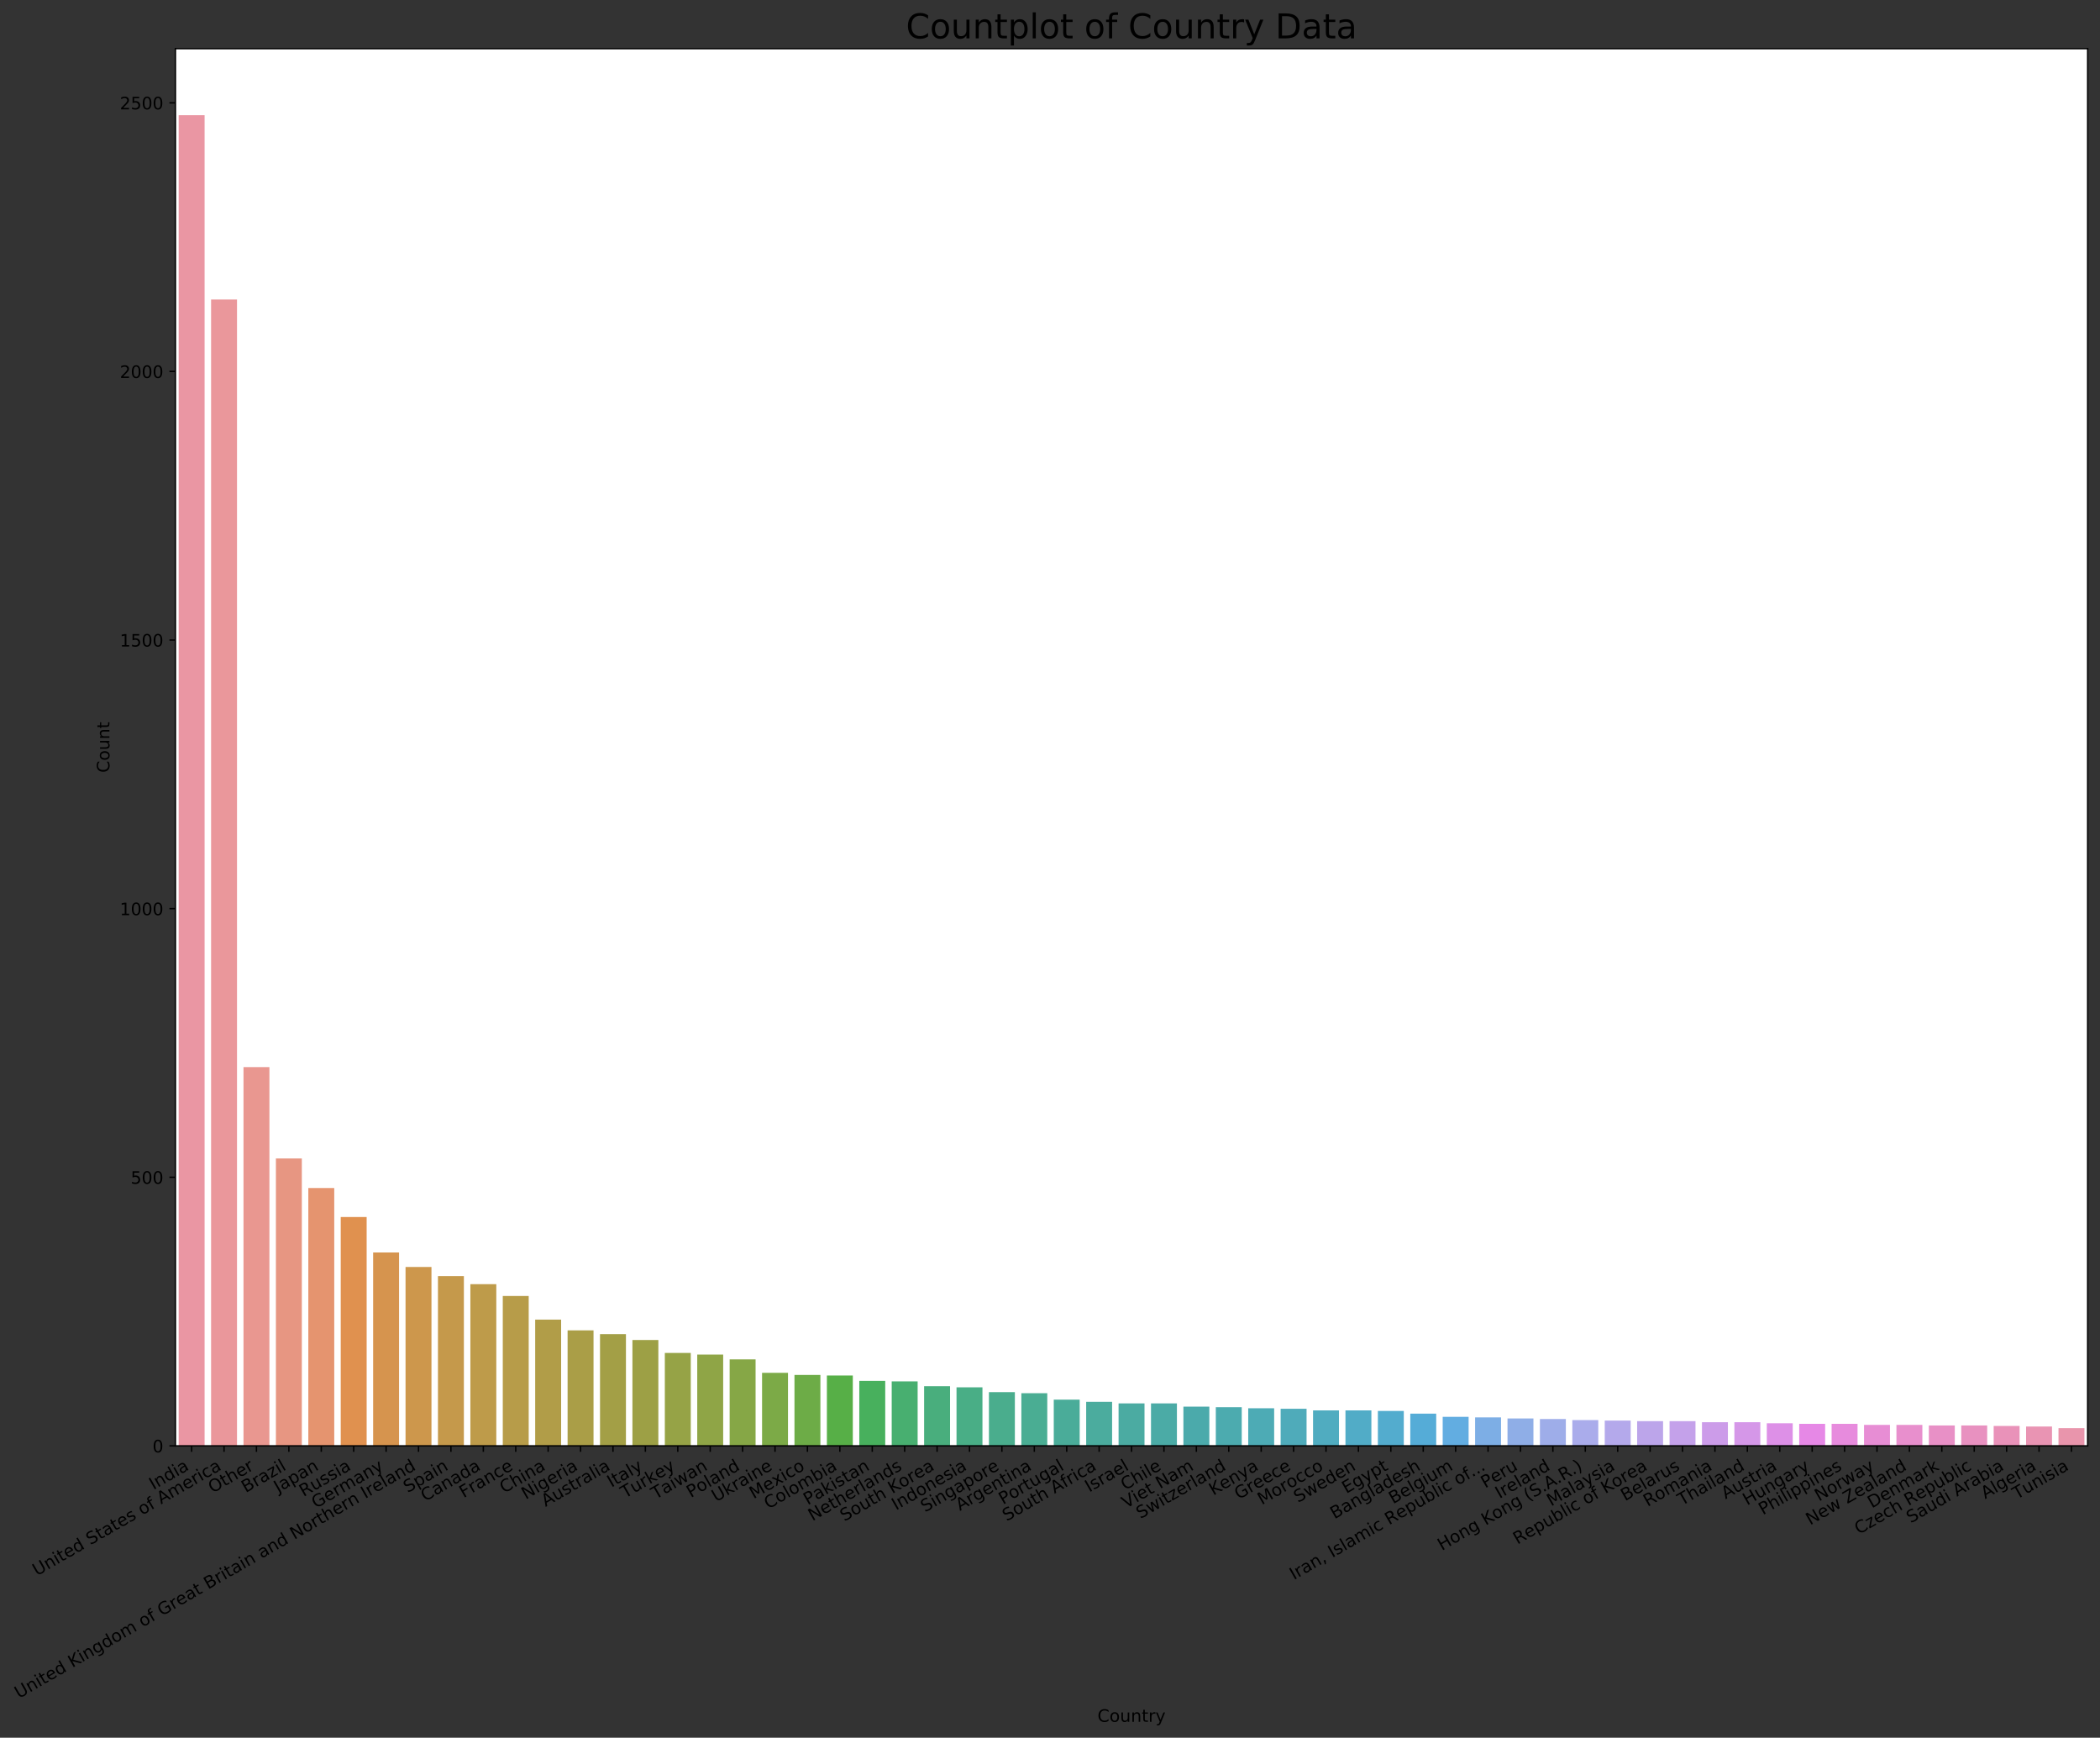 <?xml version="1.0" encoding="utf-8" standalone="no"?>
<!DOCTYPE svg PUBLIC "-//W3C//DTD SVG 1.1//EN"
  "http://www.w3.org/Graphics/SVG/1.1/DTD/svg11.dtd">
<!-- Created with matplotlib (https://matplotlib.org/) -->
<svg height="1014.121pt" version="1.1" viewBox="0 0 1225.582 1014.121" width="1225.582pt" xmlns="http://www.w3.org/2000/svg" xmlns:xlink="http://www.w3.org/1999/xlink">
 <rect x="0" y="0" width="1225.582" height="1014.121" fill="#333333" stroke="none"/>
 <defs>
  <style type="text/css">
*{stroke-linecap:butt;stroke-linejoin:round;}
  </style>
 </defs>
 <g id="figure_1">
  <g id="patch_1">
   <path d="M 0 1014.121 
L 1225.582 1014.121 
L 1225.582 0 
L 0 0 
z
" style="fill:none;"/>
  </g>
  <g id="axes_1">
   <g id="patch_2">
    <path d="M 102.382 843.797 
L 1218.382 843.797 
L 1218.382 28.397 
L 102.382 28.397 
z
" style="fill:#ffffff;"/>
   </g>
   <g id="patch_3">
    <path clip-path="url(#p80ae2f97d9)" d="M 104.273 843.797 
L 119.406 843.797 
L 119.406 67.225 
L 104.273 67.225 
z
" style="fill:#ea96a3;"/>
   </g>
   <g id="patch_4">
    <path clip-path="url(#p80ae2f97d9)" d="M 123.189 843.797 
L 138.321 843.797 
L 138.321 174.76 
L 123.189 174.76 
z
" style="fill:#ea979b;"/>
   </g>
   <g id="patch_5">
    <path clip-path="url(#p80ae2f97d9)" d="M 142.104 843.797 
L 157.236 843.797 
L 157.236 622.77 
L 142.104 622.77 
z
" style="fill:#e99790;"/>
   </g>
   <g id="patch_6">
    <path clip-path="url(#p80ae2f97d9)" d="M 161.019 843.797 
L 176.151 843.797 
L 176.151 676.067 
L 161.019 676.067 
z
" style="fill:#e79682;"/>
   </g>
   <g id="patch_7">
    <path clip-path="url(#p80ae2f97d9)" d="M 179.934 843.797 
L 195.067 843.797 
L 195.067 693.311 
L 179.934 693.311 
z
" style="fill:#e5946f;"/>
   </g>
   <g id="patch_8">
    <path clip-path="url(#p80ae2f97d9)" d="M 198.85 843.797 
L 213.982 843.797 
L 213.982 710.24 
L 198.85 710.24 
z
" style="fill:#e0914f;"/>
   </g>
   <g id="patch_9">
    <path clip-path="url(#p80ae2f97d9)" d="M 217.765 843.797 
L 232.897 843.797 
L 232.897 730.932 
L 217.765 730.932 
z
" style="fill:#d6944e;"/>
   </g>
   <g id="patch_10">
    <path clip-path="url(#p80ae2f97d9)" d="M 236.68 843.797 
L 251.812 843.797 
L 251.812 739.397 
L 236.68 739.397 
z
" style="fill:#cd974c;"/>
   </g>
   <g id="patch_11">
    <path clip-path="url(#p80ae2f97d9)" d="M 255.595 843.797 
L 270.728 843.797 
L 270.728 744.727 
L 255.595 744.727 
z
" style="fill:#c5994b;"/>
   </g>
   <g id="patch_12">
    <path clip-path="url(#p80ae2f97d9)" d="M 274.511 843.797 
L 289.643 843.797 
L 289.643 749.429 
L 274.511 749.429 
z
" style="fill:#be9b4a;"/>
   </g>
   <g id="patch_13">
    <path clip-path="url(#p80ae2f97d9)" d="M 293.426 843.797 
L 308.558 843.797 
L 308.558 756.327 
L 293.426 756.327 
z
" style="fill:#b79c49;"/>
   </g>
   <g id="patch_14">
    <path clip-path="url(#p80ae2f97d9)" d="M 312.341 843.797 
L 327.473 843.797 
L 327.473 770.121 
L 312.341 770.121 
z
" style="fill:#b19d48;"/>
   </g>
   <g id="patch_15">
    <path clip-path="url(#p80ae2f97d9)" d="M 331.256 843.797 
L 346.389 843.797 
L 346.389 776.392 
L 331.256 776.392 
z
" style="fill:#aa9e47;"/>
   </g>
   <g id="patch_16">
    <path clip-path="url(#p80ae2f97d9)" d="M 350.172 843.797 
L 365.304 843.797 
L 365.304 778.586 
L 350.172 778.586 
z
" style="fill:#a39f46;"/>
   </g>
   <g id="patch_17">
    <path clip-path="url(#p80ae2f97d9)" d="M 369.087 843.797 
L 384.219 843.797 
L 384.219 782.035 
L 369.087 782.035 
z
" style="fill:#9da045;"/>
   </g>
   <g id="patch_18">
    <path clip-path="url(#p80ae2f97d9)" d="M 388.002 843.797 
L 403.134 843.797 
L 403.134 789.559 
L 388.002 789.559 
z
" style="fill:#96a346;"/>
   </g>
   <g id="patch_19">
    <path clip-path="url(#p80ae2f97d9)" d="M 406.917 843.797 
L 422.05 843.797 
L 422.05 790.5 
L 406.917 790.5 
z
" style="fill:#8fa546;"/>
   </g>
   <g id="patch_20">
    <path clip-path="url(#p80ae2f97d9)" d="M 425.833 843.797 
L 440.965 843.797 
L 440.965 793.321 
L 425.833 793.321 
z
" style="fill:#86a746;"/>
   </g>
   <g id="patch_21">
    <path clip-path="url(#p80ae2f97d9)" d="M 444.748 843.797 
L 459.88 843.797 
L 459.88 801.159 
L 444.748 801.159 
z
" style="fill:#7caa47;"/>
   </g>
   <g id="patch_22">
    <path clip-path="url(#p80ae2f97d9)" d="M 463.663 843.797 
L 478.795 843.797 
L 478.795 802.413 
L 463.663 802.413 
z
" style="fill:#6dac47;"/>
   </g>
   <g id="patch_23">
    <path clip-path="url(#p80ae2f97d9)" d="M 482.578 843.797 
L 497.711 843.797 
L 497.711 802.727 
L 482.578 802.727 
z
" style="fill:#57af47;"/>
   </g>
   <g id="patch_24">
    <path clip-path="url(#p80ae2f97d9)" d="M 501.494 843.797 
L 516.626 843.797 
L 516.626 805.862 
L 501.494 805.862 
z
" style="fill:#48b05d;"/>
   </g>
   <g id="patch_25">
    <path clip-path="url(#p80ae2f97d9)" d="M 520.409 843.797 
L 535.541 843.797 
L 535.541 806.175 
L 520.409 806.175 
z
" style="fill:#48af70;"/>
   </g>
   <g id="patch_26">
    <path clip-path="url(#p80ae2f97d9)" d="M 539.324 843.797 
L 554.456 843.797 
L 554.456 808.997 
L 539.324 808.997 
z
" style="fill:#49ae7d;"/>
   </g>
   <g id="patch_27">
    <path clip-path="url(#p80ae2f97d9)" d="M 558.239 843.797 
L 573.372 843.797 
L 573.372 809.624 
L 558.239 809.624 
z
" style="fill:#49ae86;"/>
   </g>
   <g id="patch_28">
    <path clip-path="url(#p80ae2f97d9)" d="M 577.155 843.797 
L 592.287 843.797 
L 592.287 812.446 
L 577.155 812.446 
z
" style="fill:#4aad8d;"/>
   </g>
   <g id="patch_29">
    <path clip-path="url(#p80ae2f97d9)" d="M 596.07 843.797 
L 611.202 843.797 
L 611.202 813.073 
L 596.07 813.073 
z
" style="fill:#4aad93;"/>
   </g>
   <g id="patch_30">
    <path clip-path="url(#p80ae2f97d9)" d="M 614.985 843.797 
L 630.117 843.797 
L 630.117 816.835 
L 614.985 816.835 
z
" style="fill:#4aac99;"/>
   </g>
   <g id="patch_31">
    <path clip-path="url(#p80ae2f97d9)" d="M 633.9 843.797 
L 649.033 843.797 
L 649.033 818.089 
L 633.9 818.089 
z
" style="fill:#4bac9e;"/>
   </g>
   <g id="patch_32">
    <path clip-path="url(#p80ae2f97d9)" d="M 652.816 843.797 
L 667.948 843.797 
L 667.948 819.029 
L 652.816 819.029 
z
" style="fill:#4baba2;"/>
   </g>
   <g id="patch_33">
    <path clip-path="url(#p80ae2f97d9)" d="M 671.731 843.797 
L 686.863 843.797 
L 686.863 819.029 
L 671.731 819.029 
z
" style="fill:#4baba6;"/>
   </g>
   <g id="patch_34">
    <path clip-path="url(#p80ae2f97d9)" d="M 690.646 843.797 
L 705.778 843.797 
L 705.778 820.91 
L 690.646 820.91 
z
" style="fill:#4baaab;"/>
   </g>
   <g id="patch_35">
    <path clip-path="url(#p80ae2f97d9)" d="M 709.561 843.797 
L 724.694 843.797 
L 724.694 821.224 
L 709.561 821.224 
z
" style="fill:#4cabaf;"/>
   </g>
   <g id="patch_36">
    <path clip-path="url(#p80ae2f97d9)" d="M 728.477 843.797 
L 743.609 843.797 
L 743.609 821.851 
L 728.477 821.851 
z
" style="fill:#4dabb5;"/>
   </g>
   <g id="patch_37">
    <path clip-path="url(#p80ae2f97d9)" d="M 747.392 843.797 
L 762.524 843.797 
L 762.524 822.164 
L 747.392 822.164 
z
" style="fill:#4fabba;"/>
   </g>
   <g id="patch_38">
    <path clip-path="url(#p80ae2f97d9)" d="M 766.307 843.797 
L 781.439 843.797 
L 781.439 823.105 
L 766.307 823.105 
z
" style="fill:#50acc0;"/>
   </g>
   <g id="patch_39">
    <path clip-path="url(#p80ae2f97d9)" d="M 785.222 843.797 
L 800.355 843.797 
L 800.355 823.105 
L 785.222 823.105 
z
" style="fill:#51acc7;"/>
   </g>
   <g id="patch_40">
    <path clip-path="url(#p80ae2f97d9)" d="M 804.138 843.797 
L 819.27 843.797 
L 819.27 823.419 
L 804.138 823.419 
z
" style="fill:#53acce;"/>
   </g>
   <g id="patch_41">
    <path clip-path="url(#p80ae2f97d9)" d="M 823.053 843.797 
L 838.185 843.797 
L 838.185 824.986 
L 823.053 824.986 
z
" style="fill:#55acd7;"/>
   </g>
   <g id="patch_42">
    <path clip-path="url(#p80ae2f97d9)" d="M 841.968 843.797 
L 857.1 843.797 
L 857.1 826.867 
L 841.968 826.867 
z
" style="fill:#62ade1;"/>
   </g>
   <g id="patch_43">
    <path clip-path="url(#p80ae2f97d9)" d="M 860.883 843.797 
L 876.016 843.797 
L 876.016 827.181 
L 860.883 827.181 
z
" style="fill:#7daee5;"/>
   </g>
   <g id="patch_44">
    <path clip-path="url(#p80ae2f97d9)" d="M 879.799 843.797 
L 894.931 843.797 
L 894.931 827.808 
L 879.799 827.808 
z
" style="fill:#8faee7;"/>
   </g>
   <g id="patch_45">
    <path clip-path="url(#p80ae2f97d9)" d="M 898.714 843.797 
L 913.846 843.797 
L 913.846 828.121 
L 898.714 828.121 
z
" style="fill:#9eade9;"/>
   </g>
   <g id="patch_46">
    <path clip-path="url(#p80ae2f97d9)" d="M 917.629 843.797 
L 932.761 843.797 
L 932.761 828.748 
L 917.629 828.748 
z
" style="fill:#aaaceb;"/>
   </g>
   <g id="patch_47">
    <path clip-path="url(#p80ae2f97d9)" d="M 936.544 843.797 
L 951.677 843.797 
L 951.677 829.062 
L 936.544 829.062 
z
" style="fill:#b4a9eb;"/>
   </g>
   <g id="patch_48">
    <path clip-path="url(#p80ae2f97d9)" d="M 955.46 843.797 
L 970.592 843.797 
L 970.592 829.375 
L 955.46 829.375 
z
" style="fill:#bca5ea;"/>
   </g>
   <g id="patch_49">
    <path clip-path="url(#p80ae2f97d9)" d="M 974.375 843.797 
L 989.507 843.797 
L 989.507 829.375 
L 974.375 829.375 
z
" style="fill:#c4a1ea;"/>
   </g>
   <g id="patch_50">
    <path clip-path="url(#p80ae2f97d9)" d="M 993.29 843.797 
L 1008.422 843.797 
L 1008.422 830.002 
L 993.29 830.002 
z
" style="fill:#cc9ce9;"/>
   </g>
   <g id="patch_51">
    <path clip-path="url(#p80ae2f97d9)" d="M 1012.206 843.797 
L 1027.338 843.797 
L 1027.338 830.002 
L 1012.206 830.002 
z
" style="fill:#d597e8;"/>
   </g>
   <g id="patch_52">
    <path clip-path="url(#p80ae2f97d9)" d="M 1031.121 843.797 
L 1046.253 843.797 
L 1046.253 830.629 
L 1031.121 830.629 
z
" style="fill:#dd90e7;"/>
   </g>
   <g id="patch_53">
    <path clip-path="url(#p80ae2f97d9)" d="M 1050.036 843.797 
L 1065.168 843.797 
L 1065.168 830.943 
L 1050.036 830.943 
z
" style="fill:#e688e6;"/>
   </g>
   <g id="patch_54">
    <path clip-path="url(#p80ae2f97d9)" d="M 1068.951 843.797 
L 1084.083 843.797 
L 1084.083 830.943 
L 1068.951 830.943 
z
" style="fill:#e78bdd;"/>
   </g>
   <g id="patch_55">
    <path clip-path="url(#p80ae2f97d9)" d="M 1087.867 843.797 
L 1102.999 843.797 
L 1102.999 831.57 
L 1087.867 831.57 
z
" style="fill:#e78dd4;"/>
   </g>
   <g id="patch_56">
    <path clip-path="url(#p80ae2f97d9)" d="M 1106.782 843.797 
L 1121.914 843.797 
L 1121.914 831.57 
L 1106.782 831.57 
z
" style="fill:#e88fcd;"/>
   </g>
   <g id="patch_57">
    <path clip-path="url(#p80ae2f97d9)" d="M 1125.697 843.797 
L 1140.829 843.797 
L 1140.829 831.883 
L 1125.697 831.883 
z
" style="fill:#e890c6;"/>
   </g>
   <g id="patch_58">
    <path clip-path="url(#p80ae2f97d9)" d="M 1144.612 843.797 
L 1159.744 843.797 
L 1159.744 831.883 
L 1144.612 831.883 
z
" style="fill:#e891c0;"/>
   </g>
   <g id="patch_59">
    <path clip-path="url(#p80ae2f97d9)" d="M 1163.528 843.797 
L 1178.66 843.797 
L 1178.66 832.197 
L 1163.528 832.197 
z
" style="fill:#e992b9;"/>
   </g>
   <g id="patch_60">
    <path clip-path="url(#p80ae2f97d9)" d="M 1182.443 843.797 
L 1197.575 843.797 
L 1197.575 832.51 
L 1182.443 832.51 
z
" style="fill:#e994b3;"/>
   </g>
   <g id="patch_61">
    <path clip-path="url(#p80ae2f97d9)" d="M 1201.358 843.797 
L 1216.49 843.797 
L 1216.49 833.451 
L 1201.358 833.451 
z
" style="fill:#e995ac;"/>
   </g>
   <g id="matplotlib.axis_1">
    <g id="xtick_1">
     <g id="line2d_1">
      <defs>
       <path d="M 0 0 
L 0 3.5 
" id="m8f8433e071" style="stroke:#000000;stroke-width:0.8;"/>
      </defs>
      <g>
       <use style="stroke:#000000;stroke-width:0.8;" x="111.839" xlink:href="#m8f8433e071" y="843.797"/>
      </g>
     </g>
     <g id="text_1">
      <!-- India -->
      <defs>
       <path d="M 9.812 72.906 
L 19.672 72.906 
L 19.672 0 
L 9.812 0 
z
" id="DejaVuSans-73"/>
       <path d="M 54.891 33.016 
L 54.891 0 
L 45.906 0 
L 45.906 32.719 
Q 45.906 40.484 42.875 44.328 
Q 39.844 48.188 33.797 48.188 
Q 26.516 48.188 22.312 43.547 
Q 18.109 38.922 18.109 30.906 
L 18.109 0 
L 9.078 0 
L 9.078 54.688 
L 18.109 54.688 
L 18.109 46.188 
Q 21.344 51.125 25.703 53.562 
Q 30.078 56 35.797 56 
Q 45.219 56 50.047 50.172 
Q 54.891 44.344 54.891 33.016 
z
" id="DejaVuSans-110"/>
       <path d="M 45.406 46.391 
L 45.406 75.984 
L 54.391 75.984 
L 54.391 0 
L 45.406 0 
L 45.406 8.203 
Q 42.578 3.328 38.25 0.953 
Q 33.938 -1.422 27.875 -1.422 
Q 17.969 -1.422 11.734 6.484 
Q 5.516 14.406 5.516 27.297 
Q 5.516 40.188 11.734 48.094 
Q 17.969 56 27.875 56 
Q 33.938 56 38.25 53.625 
Q 42.578 51.266 45.406 46.391 
z
M 14.797 27.297 
Q 14.797 17.391 18.875 11.75 
Q 22.953 6.109 30.078 6.109 
Q 37.203 6.109 41.297 11.75 
Q 45.406 17.391 45.406 27.297 
Q 45.406 37.203 41.297 42.844 
Q 37.203 48.484 30.078 48.484 
Q 22.953 48.484 18.875 42.844 
Q 14.797 37.203 14.797 27.297 
z
" id="DejaVuSans-100"/>
       <path d="M 9.422 54.688 
L 18.406 54.688 
L 18.406 0 
L 9.422 0 
z
M 9.422 75.984 
L 18.406 75.984 
L 18.406 64.594 
L 9.422 64.594 
z
" id="DejaVuSans-105"/>
       <path d="M 34.281 27.484 
Q 23.391 27.484 19.188 25 
Q 14.984 22.516 14.984 16.5 
Q 14.984 11.719 18.141 8.906 
Q 21.297 6.109 26.703 6.109 
Q 34.188 6.109 38.703 11.406 
Q 43.219 16.703 43.219 25.484 
L 43.219 27.484 
z
M 52.203 31.203 
L 52.203 0 
L 43.219 0 
L 43.219 8.297 
Q 40.141 3.328 35.547 0.953 
Q 30.953 -1.422 24.312 -1.422 
Q 15.922 -1.422 10.953 3.297 
Q 6 8.016 6 15.922 
Q 6 25.141 12.172 29.828 
Q 18.359 34.516 30.609 34.516 
L 43.219 34.516 
L 43.219 35.406 
Q 43.219 41.609 39.141 45 
Q 35.062 48.391 27.688 48.391 
Q 23 48.391 18.547 47.266 
Q 14.109 46.141 10.016 43.891 
L 10.016 52.203 
Q 14.938 54.109 19.578 55.047 
Q 24.219 56 28.609 56 
Q 40.484 56 46.344 49.844 
Q 52.203 43.703 52.203 31.203 
z
" id="DejaVuSans-97"/>
      </defs>
      <g transform="translate(89.545 869.648)rotate(-30)scale(0.1 -0.1)">
       <use xlink:href="#DejaVuSans-73"/>
       <use x="29.492" xlink:href="#DejaVuSans-110"/>
       <use x="92.871" xlink:href="#DejaVuSans-100"/>
       <use x="156.348" xlink:href="#DejaVuSans-105"/>
       <use x="184.131" xlink:href="#DejaVuSans-97"/>
      </g>
     </g>
    </g>
    <g id="xtick_2">
     <g id="line2d_2">
      <g>
       <use style="stroke:#000000;stroke-width:0.8;" x="130.755" xlink:href="#m8f8433e071" y="843.797"/>
      </g>
     </g>
     <g id="text_2">
      <!-- United States of America -->
      <defs>
       <path d="M 8.688 72.906 
L 18.609 72.906 
L 18.609 28.609 
Q 18.609 16.891 22.844 11.734 
Q 27.094 6.594 36.625 6.594 
Q 46.094 6.594 50.344 11.734 
Q 54.594 16.891 54.594 28.609 
L 54.594 72.906 
L 64.5 72.906 
L 64.5 27.391 
Q 64.5 13.141 57.438 5.859 
Q 50.391 -1.422 36.625 -1.422 
Q 22.797 -1.422 15.734 5.859 
Q 8.688 13.141 8.688 27.391 
z
" id="DejaVuSans-85"/>
       <path d="M 18.312 70.219 
L 18.312 54.688 
L 36.812 54.688 
L 36.812 47.703 
L 18.312 47.703 
L 18.312 18.016 
Q 18.312 11.328 20.141 9.422 
Q 21.969 7.516 27.594 7.516 
L 36.812 7.516 
L 36.812 0 
L 27.594 0 
Q 17.188 0 13.234 3.875 
Q 9.281 7.766 9.281 18.016 
L 9.281 47.703 
L 2.688 47.703 
L 2.688 54.688 
L 9.281 54.688 
L 9.281 70.219 
z
" id="DejaVuSans-116"/>
       <path d="M 56.203 29.594 
L 56.203 25.203 
L 14.891 25.203 
Q 15.484 15.922 20.484 11.062 
Q 25.484 6.203 34.422 6.203 
Q 39.594 6.203 44.453 7.469 
Q 49.312 8.734 54.109 11.281 
L 54.109 2.781 
Q 49.266 0.734 44.188 -0.344 
Q 39.109 -1.422 33.891 -1.422 
Q 20.797 -1.422 13.156 6.188 
Q 5.516 13.812 5.516 26.812 
Q 5.516 40.234 12.766 48.109 
Q 20.016 56 32.328 56 
Q 43.359 56 49.781 48.891 
Q 56.203 41.797 56.203 29.594 
z
M 47.219 32.234 
Q 47.125 39.594 43.094 43.984 
Q 39.062 48.391 32.422 48.391 
Q 24.906 48.391 20.391 44.141 
Q 15.875 39.891 15.188 32.172 
z
" id="DejaVuSans-101"/>
       <path id="DejaVuSans-32"/>
       <path d="M 53.516 70.516 
L 53.516 60.891 
Q 47.906 63.578 42.922 64.891 
Q 37.938 66.219 33.297 66.219 
Q 25.25 66.219 20.875 63.094 
Q 16.5 59.969 16.5 54.203 
Q 16.5 49.359 19.406 46.891 
Q 22.312 44.438 30.422 42.922 
L 36.375 41.703 
Q 47.406 39.594 52.656 34.297 
Q 57.906 29 57.906 20.125 
Q 57.906 9.516 50.797 4.047 
Q 43.703 -1.422 29.984 -1.422 
Q 24.812 -1.422 18.969 -0.25 
Q 13.141 0.922 6.891 3.219 
L 6.891 13.375 
Q 12.891 10.016 18.656 8.297 
Q 24.422 6.594 29.984 6.594 
Q 38.422 6.594 43.016 9.906 
Q 47.609 13.234 47.609 19.391 
Q 47.609 24.75 44.312 27.781 
Q 41.016 30.812 33.5 32.328 
L 27.484 33.5 
Q 16.453 35.688 11.516 40.375 
Q 6.594 45.062 6.594 53.422 
Q 6.594 63.094 13.406 68.656 
Q 20.219 74.219 32.172 74.219 
Q 37.312 74.219 42.625 73.281 
Q 47.953 72.359 53.516 70.516 
z
" id="DejaVuSans-83"/>
       <path d="M 44.281 53.078 
L 44.281 44.578 
Q 40.484 46.531 36.375 47.5 
Q 32.281 48.484 27.875 48.484 
Q 21.188 48.484 17.844 46.438 
Q 14.5 44.391 14.5 40.281 
Q 14.5 37.156 16.891 35.375 
Q 19.281 33.594 26.516 31.984 
L 29.594 31.297 
Q 39.156 29.25 43.188 25.516 
Q 47.219 21.781 47.219 15.094 
Q 47.219 7.469 41.188 3.016 
Q 35.156 -1.422 24.609 -1.422 
Q 20.219 -1.422 15.453 -0.562 
Q 10.688 0.297 5.422 2 
L 5.422 11.281 
Q 10.406 8.688 15.234 7.391 
Q 20.062 6.109 24.812 6.109 
Q 31.156 6.109 34.562 8.281 
Q 37.984 10.453 37.984 14.406 
Q 37.984 18.062 35.516 20.016 
Q 33.062 21.969 24.703 23.781 
L 21.578 24.516 
Q 13.234 26.266 9.516 29.906 
Q 5.812 33.547 5.812 39.891 
Q 5.812 47.609 11.281 51.797 
Q 16.75 56 26.812 56 
Q 31.781 56 36.172 55.266 
Q 40.578 54.547 44.281 53.078 
z
" id="DejaVuSans-115"/>
       <path d="M 30.609 48.391 
Q 23.391 48.391 19.188 42.75 
Q 14.984 37.109 14.984 27.297 
Q 14.984 17.484 19.156 11.844 
Q 23.344 6.203 30.609 6.203 
Q 37.797 6.203 41.984 11.859 
Q 46.188 17.531 46.188 27.297 
Q 46.188 37.016 41.984 42.703 
Q 37.797 48.391 30.609 48.391 
z
M 30.609 56 
Q 42.328 56 49.016 48.375 
Q 55.719 40.766 55.719 27.297 
Q 55.719 13.875 49.016 6.219 
Q 42.328 -1.422 30.609 -1.422 
Q 18.844 -1.422 12.172 6.219 
Q 5.516 13.875 5.516 27.297 
Q 5.516 40.766 12.172 48.375 
Q 18.844 56 30.609 56 
z
" id="DejaVuSans-111"/>
       <path d="M 37.109 75.984 
L 37.109 68.5 
L 28.516 68.5 
Q 23.688 68.5 21.797 66.547 
Q 19.922 64.594 19.922 59.516 
L 19.922 54.688 
L 34.719 54.688 
L 34.719 47.703 
L 19.922 47.703 
L 19.922 0 
L 10.891 0 
L 10.891 47.703 
L 2.297 47.703 
L 2.297 54.688 
L 10.891 54.688 
L 10.891 58.5 
Q 10.891 67.625 15.141 71.797 
Q 19.391 75.984 28.609 75.984 
z
" id="DejaVuSans-102"/>
       <path d="M 34.188 63.188 
L 20.797 26.906 
L 47.609 26.906 
z
M 28.609 72.906 
L 39.797 72.906 
L 67.578 0 
L 57.328 0 
L 50.688 18.703 
L 17.828 18.703 
L 11.188 0 
L 0.781 0 
z
" id="DejaVuSans-65"/>
       <path d="M 52 44.188 
Q 55.375 50.25 60.062 53.125 
Q 64.75 56 71.094 56 
Q 79.641 56 84.281 50.016 
Q 88.922 44.047 88.922 33.016 
L 88.922 0 
L 79.891 0 
L 79.891 32.719 
Q 79.891 40.578 77.094 44.375 
Q 74.312 48.188 68.609 48.188 
Q 61.625 48.188 57.562 43.547 
Q 53.516 38.922 53.516 30.906 
L 53.516 0 
L 44.484 0 
L 44.484 32.719 
Q 44.484 40.625 41.703 44.406 
Q 38.922 48.188 33.109 48.188 
Q 26.219 48.188 22.156 43.531 
Q 18.109 38.875 18.109 30.906 
L 18.109 0 
L 9.078 0 
L 9.078 54.688 
L 18.109 54.688 
L 18.109 46.188 
Q 21.188 51.219 25.484 53.609 
Q 29.781 56 35.688 56 
Q 41.656 56 45.828 52.969 
Q 50 49.953 52 44.188 
z
" id="DejaVuSans-109"/>
       <path d="M 41.109 46.297 
Q 39.594 47.172 37.812 47.578 
Q 36.031 48 33.891 48 
Q 26.266 48 22.188 43.047 
Q 18.109 38.094 18.109 28.812 
L 18.109 0 
L 9.078 0 
L 9.078 54.688 
L 18.109 54.688 
L 18.109 46.188 
Q 20.953 51.172 25.484 53.578 
Q 30.031 56 36.531 56 
Q 37.453 56 38.578 55.875 
Q 39.703 55.766 41.062 55.516 
z
" id="DejaVuSans-114"/>
       <path d="M 48.781 52.594 
L 48.781 44.188 
Q 44.969 46.297 41.141 47.344 
Q 37.312 48.391 33.406 48.391 
Q 24.656 48.391 19.812 42.844 
Q 14.984 37.312 14.984 27.297 
Q 14.984 17.281 19.812 11.734 
Q 24.656 6.203 33.406 6.203 
Q 37.312 6.203 41.141 7.25 
Q 44.969 8.297 48.781 10.406 
L 48.781 2.094 
Q 45.016 0.344 40.984 -0.531 
Q 36.969 -1.422 32.422 -1.422 
Q 20.062 -1.422 12.781 6.344 
Q 5.516 14.109 5.516 27.297 
Q 5.516 40.672 12.859 48.328 
Q 20.219 56 33.016 56 
Q 37.156 56 41.109 55.141 
Q 45.062 54.297 48.781 52.594 
z
" id="DejaVuSans-99"/>
      </defs>
      <g transform="translate(21.497 919.857)rotate(-30)scale(0.1 -0.1)">
       <use xlink:href="#DejaVuSans-85"/>
       <use x="73.193" xlink:href="#DejaVuSans-110"/>
       <use x="136.572" xlink:href="#DejaVuSans-105"/>
       <use x="164.355" xlink:href="#DejaVuSans-116"/>
       <use x="203.564" xlink:href="#DejaVuSans-101"/>
       <use x="265.088" xlink:href="#DejaVuSans-100"/>
       <use x="328.564" xlink:href="#DejaVuSans-32"/>
       <use x="360.352" xlink:href="#DejaVuSans-83"/>
       <use x="423.828" xlink:href="#DejaVuSans-116"/>
       <use x="463.037" xlink:href="#DejaVuSans-97"/>
       <use x="524.316" xlink:href="#DejaVuSans-116"/>
       <use x="563.525" xlink:href="#DejaVuSans-101"/>
       <use x="625.049" xlink:href="#DejaVuSans-115"/>
       <use x="677.148" xlink:href="#DejaVuSans-32"/>
       <use x="708.936" xlink:href="#DejaVuSans-111"/>
       <use x="770.117" xlink:href="#DejaVuSans-102"/>
       <use x="805.322" xlink:href="#DejaVuSans-32"/>
       <use x="837.109" xlink:href="#DejaVuSans-65"/>
       <use x="905.518" xlink:href="#DejaVuSans-109"/>
       <use x="1002.93" xlink:href="#DejaVuSans-101"/>
       <use x="1064.453" xlink:href="#DejaVuSans-114"/>
       <use x="1105.566" xlink:href="#DejaVuSans-105"/>
       <use x="1133.35" xlink:href="#DejaVuSans-99"/>
       <use x="1188.33" xlink:href="#DejaVuSans-97"/>
      </g>
     </g>
    </g>
    <g id="xtick_3">
     <g id="line2d_3">
      <g>
       <use style="stroke:#000000;stroke-width:0.8;" x="149.67" xlink:href="#m8f8433e071" y="843.797"/>
      </g>
     </g>
     <g id="text_3">
      <!-- Other -->
      <defs>
       <path d="M 39.406 66.219 
Q 28.656 66.219 22.328 58.203 
Q 16.016 50.203 16.016 36.375 
Q 16.016 22.609 22.328 14.594 
Q 28.656 6.594 39.406 6.594 
Q 50.141 6.594 56.422 14.594 
Q 62.703 22.609 62.703 36.375 
Q 62.703 50.203 56.422 58.203 
Q 50.141 66.219 39.406 66.219 
z
M 39.406 74.219 
Q 54.734 74.219 63.906 63.938 
Q 73.094 53.656 73.094 36.375 
Q 73.094 19.141 63.906 8.859 
Q 54.734 -1.422 39.406 -1.422 
Q 24.031 -1.422 14.812 8.828 
Q 5.609 19.094 5.609 36.375 
Q 5.609 53.656 14.812 63.938 
Q 24.031 74.219 39.406 74.219 
z
" id="DejaVuSans-79"/>
       <path d="M 54.891 33.016 
L 54.891 0 
L 45.906 0 
L 45.906 32.719 
Q 45.906 40.484 42.875 44.328 
Q 39.844 48.188 33.797 48.188 
Q 26.516 48.188 22.312 43.547 
Q 18.109 38.922 18.109 30.906 
L 18.109 0 
L 9.078 0 
L 9.078 75.984 
L 18.109 75.984 
L 18.109 46.188 
Q 21.344 51.125 25.703 53.562 
Q 30.078 56 35.797 56 
Q 45.219 56 50.047 50.172 
Q 54.891 44.344 54.891 33.016 
z
" id="DejaVuSans-104"/>
      </defs>
      <g transform="translate(124.04 871.574)rotate(-30)scale(0.1 -0.1)">
       <use xlink:href="#DejaVuSans-79"/>
       <use x="78.711" xlink:href="#DejaVuSans-116"/>
       <use x="117.92" xlink:href="#DejaVuSans-104"/>
       <use x="181.299" xlink:href="#DejaVuSans-101"/>
       <use x="242.822" xlink:href="#DejaVuSans-114"/>
      </g>
     </g>
    </g>
    <g id="xtick_4">
     <g id="line2d_4">
      <g>
       <use style="stroke:#000000;stroke-width:0.8;" x="168.585" xlink:href="#m8f8433e071" y="843.797"/>
      </g>
     </g>
     <g id="text_4">
      <!-- Brazil -->
      <defs>
       <path d="M 19.672 34.812 
L 19.672 8.109 
L 35.5 8.109 
Q 43.453 8.109 47.281 11.406 
Q 51.125 14.703 51.125 21.484 
Q 51.125 28.328 47.281 31.562 
Q 43.453 34.812 35.5 34.812 
z
M 19.672 64.797 
L 19.672 42.828 
L 34.281 42.828 
Q 41.5 42.828 45.031 45.531 
Q 48.578 48.25 48.578 53.812 
Q 48.578 59.328 45.031 62.062 
Q 41.5 64.797 34.281 64.797 
z
M 9.812 72.906 
L 35.016 72.906 
Q 46.297 72.906 52.391 68.219 
Q 58.5 63.531 58.5 54.891 
Q 58.5 48.188 55.375 44.234 
Q 52.25 40.281 46.188 39.312 
Q 53.469 37.75 57.5 32.781 
Q 61.531 27.828 61.531 20.406 
Q 61.531 10.641 54.891 5.312 
Q 48.25 0 35.984 0 
L 9.812 0 
z
" id="DejaVuSans-66"/>
       <path d="M 5.516 54.688 
L 48.188 54.688 
L 48.188 46.484 
L 14.406 7.172 
L 48.188 7.172 
L 48.188 0 
L 4.297 0 
L 4.297 8.203 
L 38.094 47.516 
L 5.516 47.516 
z
" id="DejaVuSans-122"/>
       <path d="M 9.422 75.984 
L 18.406 75.984 
L 18.406 0 
L 9.422 0 
z
" id="DejaVuSans-108"/>
      </defs>
      <g transform="translate(143.379 871.33)rotate(-30)scale(0.1 -0.1)">
       <use xlink:href="#DejaVuSans-66"/>
       <use x="68.604" xlink:href="#DejaVuSans-114"/>
       <use x="109.717" xlink:href="#DejaVuSans-97"/>
       <use x="170.996" xlink:href="#DejaVuSans-122"/>
       <use x="223.486" xlink:href="#DejaVuSans-105"/>
       <use x="251.27" xlink:href="#DejaVuSans-108"/>
      </g>
     </g>
    </g>
    <g id="xtick_5">
     <g id="line2d_5">
      <g>
       <use style="stroke:#000000;stroke-width:0.8;" x="187.5" xlink:href="#m8f8433e071" y="843.797"/>
      </g>
     </g>
     <g id="text_5">
      <!-- Japan -->
      <defs>
       <path d="M 9.812 72.906 
L 19.672 72.906 
L 19.672 5.078 
Q 19.672 -8.109 14.672 -14.062 
Q 9.672 -20.016 -1.422 -20.016 
L -5.172 -20.016 
L -5.172 -11.719 
L -2.094 -11.719 
Q 4.438 -11.719 7.125 -8.047 
Q 9.812 -4.391 9.812 5.078 
z
" id="DejaVuSans-74"/>
       <path d="M 18.109 8.203 
L 18.109 -20.797 
L 9.078 -20.797 
L 9.078 54.688 
L 18.109 54.688 
L 18.109 46.391 
Q 20.953 51.266 25.266 53.625 
Q 29.594 56 35.594 56 
Q 45.562 56 51.781 48.094 
Q 58.016 40.188 58.016 27.297 
Q 58.016 14.406 51.781 6.484 
Q 45.562 -1.422 35.594 -1.422 
Q 29.594 -1.422 25.266 0.953 
Q 20.953 3.328 18.109 8.203 
z
M 48.688 27.297 
Q 48.688 37.203 44.609 42.844 
Q 40.531 48.484 33.406 48.484 
Q 26.266 48.484 22.188 42.844 
Q 18.109 37.203 18.109 27.297 
Q 18.109 17.391 22.188 11.75 
Q 26.266 6.109 33.406 6.109 
Q 40.531 6.109 44.609 11.75 
Q 48.688 17.391 48.688 27.297 
z
" id="DejaVuSans-112"/>
      </defs>
      <g transform="translate(162.305 871.323)rotate(-30)scale(0.1 -0.1)">
       <use xlink:href="#DejaVuSans-74"/>
       <use x="29.492" xlink:href="#DejaVuSans-97"/>
       <use x="90.771" xlink:href="#DejaVuSans-112"/>
       <use x="154.248" xlink:href="#DejaVuSans-97"/>
       <use x="215.527" xlink:href="#DejaVuSans-110"/>
      </g>
     </g>
    </g>
    <g id="xtick_6">
     <g id="line2d_6">
      <g>
       <use style="stroke:#000000;stroke-width:0.8;" x="206.416" xlink:href="#m8f8433e071" y="843.797"/>
      </g>
     </g>
     <g id="text_6">
      <!-- Russia -->
      <defs>
       <path d="M 44.391 34.188 
Q 47.562 33.109 50.562 29.594 
Q 53.562 26.078 56.594 19.922 
L 66.609 0 
L 56 0 
L 46.688 18.703 
Q 43.062 26.031 39.672 28.422 
Q 36.281 30.812 30.422 30.812 
L 19.672 30.812 
L 19.672 0 
L 9.812 0 
L 9.812 72.906 
L 32.078 72.906 
Q 44.578 72.906 50.734 67.672 
Q 56.891 62.453 56.891 51.906 
Q 56.891 45.016 53.688 40.469 
Q 50.484 35.938 44.391 34.188 
z
M 19.672 64.797 
L 19.672 38.922 
L 32.078 38.922 
Q 39.203 38.922 42.844 42.219 
Q 46.484 45.516 46.484 51.906 
Q 46.484 58.297 42.844 61.547 
Q 39.203 64.797 32.078 64.797 
z
" id="DejaVuSans-82"/>
       <path d="M 8.5 21.578 
L 8.5 54.688 
L 17.484 54.688 
L 17.484 21.922 
Q 17.484 14.156 20.5 10.266 
Q 23.531 6.391 29.594 6.391 
Q 36.859 6.391 41.078 11.031 
Q 45.312 15.672 45.312 23.688 
L 45.312 54.688 
L 54.297 54.688 
L 54.297 0 
L 45.312 0 
L 45.312 8.406 
Q 42.047 3.422 37.719 1 
Q 33.406 -1.422 27.688 -1.422 
Q 18.266 -1.422 13.375 4.438 
Q 8.5 10.297 8.5 21.578 
z
M 31.109 56 
z
" id="DejaVuSans-117"/>
      </defs>
      <g transform="translate(177.139 873.68)rotate(-30)scale(0.1 -0.1)">
       <use xlink:href="#DejaVuSans-82"/>
       <use x="69.42" xlink:href="#DejaVuSans-117"/>
       <use x="132.799" xlink:href="#DejaVuSans-115"/>
       <use x="184.898" xlink:href="#DejaVuSans-115"/>
       <use x="236.998" xlink:href="#DejaVuSans-105"/>
       <use x="264.781" xlink:href="#DejaVuSans-97"/>
      </g>
     </g>
    </g>
    <g id="xtick_7">
     <g id="line2d_7">
      <g>
       <use style="stroke:#000000;stroke-width:0.8;" x="225.331" xlink:href="#m8f8433e071" y="843.797"/>
      </g>
     </g>
     <g id="text_7">
      <!-- Germany -->
      <defs>
       <path d="M 59.516 10.406 
L 59.516 29.984 
L 43.406 29.984 
L 43.406 38.094 
L 69.281 38.094 
L 69.281 6.781 
Q 63.578 2.734 56.688 0.656 
Q 49.812 -1.422 42 -1.422 
Q 24.906 -1.422 15.25 8.562 
Q 5.609 18.562 5.609 36.375 
Q 5.609 54.25 15.25 64.234 
Q 24.906 74.219 42 74.219 
Q 49.125 74.219 55.547 72.453 
Q 61.969 70.703 67.391 67.281 
L 67.391 56.781 
Q 61.922 61.422 55.766 63.766 
Q 49.609 66.109 42.828 66.109 
Q 29.438 66.109 22.719 58.641 
Q 16.016 51.172 16.016 36.375 
Q 16.016 21.625 22.719 14.156 
Q 29.438 6.688 42.828 6.688 
Q 48.047 6.688 52.141 7.594 
Q 56.25 8.5 59.516 10.406 
z
" id="DejaVuSans-71"/>
       <path d="M 32.172 -5.078 
Q 28.375 -14.844 24.75 -17.812 
Q 21.141 -20.797 15.094 -20.797 
L 7.906 -20.797 
L 7.906 -13.281 
L 13.188 -13.281 
Q 16.891 -13.281 18.938 -11.516 
Q 21 -9.766 23.484 -3.219 
L 25.094 0.875 
L 2.984 54.688 
L 12.5 54.688 
L 29.594 11.922 
L 46.688 54.688 
L 56.203 54.688 
z
" id="DejaVuSans-121"/>
      </defs>
      <g transform="translate(184.336 880.445)rotate(-30)scale(0.1 -0.1)">
       <use xlink:href="#DejaVuSans-71"/>
       <use x="77.49" xlink:href="#DejaVuSans-101"/>
       <use x="139.014" xlink:href="#DejaVuSans-114"/>
       <use x="180.111" xlink:href="#DejaVuSans-109"/>
       <use x="277.523" xlink:href="#DejaVuSans-97"/>
       <use x="338.803" xlink:href="#DejaVuSans-110"/>
       <use x="402.182" xlink:href="#DejaVuSans-121"/>
      </g>
     </g>
    </g>
    <g id="xtick_8">
     <g id="line2d_8">
      <g>
       <use style="stroke:#000000;stroke-width:0.8;" x="244.246" xlink:href="#m8f8433e071" y="843.797"/>
      </g>
     </g>
     <g id="text_8">
      <!-- United Kingdom of Great Britain and Northern Ireland -->
      <defs>
       <path d="M 9.812 72.906 
L 19.672 72.906 
L 19.672 42.094 
L 52.391 72.906 
L 65.094 72.906 
L 28.906 38.922 
L 67.672 0 
L 54.688 0 
L 19.672 35.109 
L 19.672 0 
L 9.812 0 
z
" id="DejaVuSans-75"/>
       <path d="M 45.406 27.984 
Q 45.406 37.75 41.375 43.109 
Q 37.359 48.484 30.078 48.484 
Q 22.859 48.484 18.828 43.109 
Q 14.797 37.75 14.797 27.984 
Q 14.797 18.266 18.828 12.891 
Q 22.859 7.516 30.078 7.516 
Q 37.359 7.516 41.375 12.891 
Q 45.406 18.266 45.406 27.984 
z
M 54.391 6.781 
Q 54.391 -7.172 48.188 -13.984 
Q 42 -20.797 29.203 -20.797 
Q 24.469 -20.797 20.266 -20.094 
Q 16.062 -19.391 12.109 -17.922 
L 12.109 -9.188 
Q 16.062 -11.328 19.922 -12.344 
Q 23.781 -13.375 27.781 -13.375 
Q 36.625 -13.375 41.016 -8.766 
Q 45.406 -4.156 45.406 5.172 
L 45.406 9.625 
Q 42.625 4.781 38.281 2.391 
Q 33.938 0 27.875 0 
Q 17.828 0 11.672 7.656 
Q 5.516 15.328 5.516 27.984 
Q 5.516 40.672 11.672 48.328 
Q 17.828 56 27.875 56 
Q 33.938 56 38.281 53.609 
Q 42.625 51.219 45.406 46.391 
L 45.406 54.688 
L 54.391 54.688 
z
" id="DejaVuSans-103"/>
       <path d="M 9.812 72.906 
L 23.094 72.906 
L 55.422 11.922 
L 55.422 72.906 
L 64.984 72.906 
L 64.984 0 
L 51.703 0 
L 19.391 60.984 
L 19.391 0 
L 9.812 0 
z
" id="DejaVuSans-78"/>
      </defs>
      <g transform="translate(10.999 991.442)rotate(-30)scale(0.1 -0.1)">
       <use xlink:href="#DejaVuSans-85"/>
       <use x="73.193" xlink:href="#DejaVuSans-110"/>
       <use x="136.572" xlink:href="#DejaVuSans-105"/>
       <use x="164.355" xlink:href="#DejaVuSans-116"/>
       <use x="203.564" xlink:href="#DejaVuSans-101"/>
       <use x="265.088" xlink:href="#DejaVuSans-100"/>
       <use x="328.564" xlink:href="#DejaVuSans-32"/>
       <use x="360.352" xlink:href="#DejaVuSans-75"/>
       <use x="425.928" xlink:href="#DejaVuSans-105"/>
       <use x="453.711" xlink:href="#DejaVuSans-110"/>
       <use x="517.09" xlink:href="#DejaVuSans-103"/>
       <use x="580.566" xlink:href="#DejaVuSans-100"/>
       <use x="644.043" xlink:href="#DejaVuSans-111"/>
       <use x="705.225" xlink:href="#DejaVuSans-109"/>
       <use x="802.637" xlink:href="#DejaVuSans-32"/>
       <use x="834.424" xlink:href="#DejaVuSans-111"/>
       <use x="895.605" xlink:href="#DejaVuSans-102"/>
       <use x="930.811" xlink:href="#DejaVuSans-32"/>
       <use x="962.598" xlink:href="#DejaVuSans-71"/>
       <use x="1040.088" xlink:href="#DejaVuSans-114"/>
       <use x="1081.17" xlink:href="#DejaVuSans-101"/>
       <use x="1142.693" xlink:href="#DejaVuSans-97"/>
       <use x="1203.973" xlink:href="#DejaVuSans-116"/>
       <use x="1243.182" xlink:href="#DejaVuSans-32"/>
       <use x="1274.969" xlink:href="#DejaVuSans-66"/>
       <use x="1343.572" xlink:href="#DejaVuSans-114"/>
       <use x="1384.686" xlink:href="#DejaVuSans-105"/>
       <use x="1412.469" xlink:href="#DejaVuSans-116"/>
       <use x="1451.678" xlink:href="#DejaVuSans-97"/>
       <use x="1512.957" xlink:href="#DejaVuSans-105"/>
       <use x="1540.74" xlink:href="#DejaVuSans-110"/>
       <use x="1604.119" xlink:href="#DejaVuSans-32"/>
       <use x="1635.906" xlink:href="#DejaVuSans-97"/>
       <use x="1697.186" xlink:href="#DejaVuSans-110"/>
       <use x="1760.564" xlink:href="#DejaVuSans-100"/>
       <use x="1824.041" xlink:href="#DejaVuSans-32"/>
       <use x="1855.828" xlink:href="#DejaVuSans-78"/>
       <use x="1930.633" xlink:href="#DejaVuSans-111"/>
       <use x="1991.814" xlink:href="#DejaVuSans-114"/>
       <use x="2032.928" xlink:href="#DejaVuSans-116"/>
       <use x="2072.137" xlink:href="#DejaVuSans-104"/>
       <use x="2135.516" xlink:href="#DejaVuSans-101"/>
       <use x="2197.039" xlink:href="#DejaVuSans-114"/>
       <use x="2238.137" xlink:href="#DejaVuSans-110"/>
       <use x="2301.516" xlink:href="#DejaVuSans-32"/>
       <use x="2333.303" xlink:href="#DejaVuSans-73"/>
       <use x="2362.795" xlink:href="#DejaVuSans-114"/>
       <use x="2403.877" xlink:href="#DejaVuSans-101"/>
       <use x="2465.4" xlink:href="#DejaVuSans-108"/>
       <use x="2493.184" xlink:href="#DejaVuSans-97"/>
       <use x="2554.463" xlink:href="#DejaVuSans-110"/>
       <use x="2617.842" xlink:href="#DejaVuSans-100"/>
      </g>
     </g>
    </g>
    <g id="xtick_9">
     <g id="line2d_9">
      <g>
       <use style="stroke:#000000;stroke-width:0.8;" x="263.161" xlink:href="#m8f8433e071" y="843.797"/>
      </g>
     </g>
     <g id="text_9">
      <!-- Spain -->
      <g transform="translate(237.924 871.348)rotate(-30)scale(0.1 -0.1)">
       <use xlink:href="#DejaVuSans-83"/>
       <use x="63.477" xlink:href="#DejaVuSans-112"/>
       <use x="126.953" xlink:href="#DejaVuSans-97"/>
       <use x="188.232" xlink:href="#DejaVuSans-105"/>
       <use x="216.016" xlink:href="#DejaVuSans-110"/>
      </g>
     </g>
    </g>
    <g id="xtick_10">
     <g id="line2d_10">
      <g>
       <use style="stroke:#000000;stroke-width:0.8;" x="282.077" xlink:href="#m8f8433e071" y="843.797"/>
      </g>
     </g>
     <g id="text_10">
      <!-- Canada -->
      <defs>
       <path d="M 64.406 67.281 
L 64.406 56.891 
Q 59.422 61.531 53.781 63.812 
Q 48.141 66.109 41.797 66.109 
Q 29.297 66.109 22.656 58.469 
Q 16.016 50.828 16.016 36.375 
Q 16.016 21.969 22.656 14.328 
Q 29.297 6.688 41.797 6.688 
Q 48.141 6.688 53.781 8.984 
Q 59.422 11.281 64.406 15.922 
L 64.406 5.609 
Q 59.234 2.094 53.438 0.328 
Q 47.656 -1.422 41.219 -1.422 
Q 24.656 -1.422 15.125 8.703 
Q 5.609 18.844 5.609 36.375 
Q 5.609 53.953 15.125 64.078 
Q 24.656 74.219 41.219 74.219 
Q 47.75 74.219 53.531 72.484 
Q 59.328 70.75 64.406 67.281 
z
" id="DejaVuSans-67"/>
      </defs>
      <g transform="translate(248.082 876.404)rotate(-30)scale(0.1 -0.1)">
       <use xlink:href="#DejaVuSans-67"/>
       <use x="69.824" xlink:href="#DejaVuSans-97"/>
       <use x="131.104" xlink:href="#DejaVuSans-110"/>
       <use x="194.482" xlink:href="#DejaVuSans-97"/>
       <use x="255.762" xlink:href="#DejaVuSans-100"/>
       <use x="319.238" xlink:href="#DejaVuSans-97"/>
      </g>
     </g>
    </g>
    <g id="xtick_11">
     <g id="line2d_11">
      <g>
       <use style="stroke:#000000;stroke-width:0.8;" x="300.992" xlink:href="#m8f8433e071" y="843.797"/>
      </g>
     </g>
     <g id="text_11">
      <!-- France -->
      <defs>
       <path d="M 9.812 72.906 
L 51.703 72.906 
L 51.703 64.594 
L 19.672 64.594 
L 19.672 43.109 
L 48.578 43.109 
L 48.578 34.812 
L 19.672 34.812 
L 19.672 0 
L 9.812 0 
z
" id="DejaVuSans-70"/>
      </defs>
      <g transform="translate(270.534 874.362)rotate(-30)scale(0.1 -0.1)">
       <use xlink:href="#DejaVuSans-70"/>
       <use x="57.41" xlink:href="#DejaVuSans-114"/>
       <use x="98.523" xlink:href="#DejaVuSans-97"/>
       <use x="159.803" xlink:href="#DejaVuSans-110"/>
       <use x="223.182" xlink:href="#DejaVuSans-99"/>
       <use x="278.162" xlink:href="#DejaVuSans-101"/>
      </g>
     </g>
    </g>
    <g id="xtick_12">
     <g id="line2d_12">
      <g>
       <use style="stroke:#000000;stroke-width:0.8;" x="319.907" xlink:href="#m8f8433e071" y="843.797"/>
      </g>
     </g>
     <g id="text_12">
      <!-- China -->
      <g transform="translate(294.13 871.659)rotate(-30)scale(0.1 -0.1)">
       <use xlink:href="#DejaVuSans-67"/>
       <use x="69.824" xlink:href="#DejaVuSans-104"/>
       <use x="133.203" xlink:href="#DejaVuSans-105"/>
       <use x="160.986" xlink:href="#DejaVuSans-110"/>
       <use x="224.365" xlink:href="#DejaVuSans-97"/>
      </g>
     </g>
    </g>
    <g id="xtick_13">
     <g id="line2d_13">
      <g>
       <use style="stroke:#000000;stroke-width:0.8;" x="338.822" xlink:href="#m8f8433e071" y="843.797"/>
      </g>
     </g>
     <g id="text_13">
      <!-- Nigeria -->
      <g transform="translate(306.798 875.266)rotate(-30)scale(0.1 -0.1)">
       <use xlink:href="#DejaVuSans-78"/>
       <use x="74.805" xlink:href="#DejaVuSans-105"/>
       <use x="102.588" xlink:href="#DejaVuSans-103"/>
       <use x="166.064" xlink:href="#DejaVuSans-101"/>
       <use x="227.588" xlink:href="#DejaVuSans-114"/>
       <use x="268.701" xlink:href="#DejaVuSans-105"/>
       <use x="296.484" xlink:href="#DejaVuSans-97"/>
      </g>
     </g>
    </g>
    <g id="xtick_14">
     <g id="line2d_14">
      <g>
       <use style="stroke:#000000;stroke-width:0.8;" x="357.738" xlink:href="#m8f8433e071" y="843.797"/>
      </g>
     </g>
     <g id="text_14">
      <!-- Australia -->
      <g transform="translate(318.392 879.493)rotate(-30)scale(0.1 -0.1)">
       <use xlink:href="#DejaVuSans-65"/>
       <use x="68.408" xlink:href="#DejaVuSans-117"/>
       <use x="131.787" xlink:href="#DejaVuSans-115"/>
       <use x="183.887" xlink:href="#DejaVuSans-116"/>
       <use x="223.096" xlink:href="#DejaVuSans-114"/>
       <use x="264.209" xlink:href="#DejaVuSans-97"/>
       <use x="325.488" xlink:href="#DejaVuSans-108"/>
       <use x="353.271" xlink:href="#DejaVuSans-105"/>
       <use x="381.055" xlink:href="#DejaVuSans-97"/>
      </g>
     </g>
    </g>
    <g id="xtick_15">
     <g id="line2d_15">
      <g>
       <use style="stroke:#000000;stroke-width:0.8;" x="376.653" xlink:href="#m8f8433e071" y="843.797"/>
      </g>
     </g>
     <g id="text_15">
      <!-- Italy -->
      <g transform="translate(356.824 868.225)rotate(-30)scale(0.1 -0.1)">
       <use xlink:href="#DejaVuSans-73"/>
       <use x="29.492" xlink:href="#DejaVuSans-116"/>
       <use x="68.701" xlink:href="#DejaVuSans-97"/>
       <use x="129.98" xlink:href="#DejaVuSans-108"/>
       <use x="157.764" xlink:href="#DejaVuSans-121"/>
      </g>
     </g>
    </g>
    <g id="xtick_16">
     <g id="line2d_16">
      <g>
       <use style="stroke:#000000;stroke-width:0.8;" x="395.568" xlink:href="#m8f8433e071" y="843.797"/>
      </g>
     </g>
     <g id="text_16">
      <!-- Turkey -->
      <defs>
       <path d="M -0.297 72.906 
L 61.375 72.906 
L 61.375 64.594 
L 35.5 64.594 
L 35.5 0 
L 25.594 0 
L 25.594 64.594 
L -0.297 64.594 
z
" id="DejaVuSans-84"/>
       <path d="M 9.078 75.984 
L 18.109 75.984 
L 18.109 31.109 
L 44.922 54.688 
L 56.391 54.688 
L 27.391 29.109 
L 57.625 0 
L 45.906 0 
L 18.109 26.703 
L 18.109 0 
L 9.078 0 
z
" id="DejaVuSans-107"/>
      </defs>
      <g transform="translate(364.745 874.573)rotate(-30)scale(0.1 -0.1)">
       <use xlink:href="#DejaVuSans-84"/>
       <use x="60.85" xlink:href="#DejaVuSans-117"/>
       <use x="124.229" xlink:href="#DejaVuSans-114"/>
       <use x="165.342" xlink:href="#DejaVuSans-107"/>
       <use x="223.205" xlink:href="#DejaVuSans-101"/>
       <use x="284.729" xlink:href="#DejaVuSans-121"/>
      </g>
     </g>
    </g>
    <g id="xtick_17">
     <g id="line2d_17">
      <g>
       <use style="stroke:#000000;stroke-width:0.8;" x="414.483" xlink:href="#m8f8433e071" y="843.797"/>
      </g>
     </g>
     <g id="text_17">
      <!-- Taiwan -->
      <defs>
       <path d="M 4.203 54.688 
L 13.188 54.688 
L 24.422 12.016 
L 35.594 54.688 
L 46.188 54.688 
L 57.422 12.016 
L 68.609 54.688 
L 77.594 54.688 
L 63.281 0 
L 52.688 0 
L 40.922 44.828 
L 29.109 0 
L 18.5 0 
z
" id="DejaVuSans-119"/>
      </defs>
      <g transform="translate(382.585 875.194)rotate(-30)scale(0.1 -0.1)">
       <use xlink:href="#DejaVuSans-84"/>
       <use x="60.834" xlink:href="#DejaVuSans-97"/>
       <use x="122.113" xlink:href="#DejaVuSans-105"/>
       <use x="149.896" xlink:href="#DejaVuSans-119"/>
       <use x="231.684" xlink:href="#DejaVuSans-97"/>
       <use x="292.963" xlink:href="#DejaVuSans-110"/>
      </g>
     </g>
    </g>
    <g id="xtick_18">
     <g id="line2d_18">
      <g>
       <use style="stroke:#000000;stroke-width:0.8;" x="433.399" xlink:href="#m8f8433e071" y="843.797"/>
      </g>
     </g>
     <g id="text_18">
      <!-- Poland -->
      <defs>
       <path d="M 19.672 64.797 
L 19.672 37.406 
L 32.078 37.406 
Q 38.969 37.406 42.719 40.969 
Q 46.484 44.531 46.484 51.125 
Q 46.484 57.672 42.719 61.234 
Q 38.969 64.797 32.078 64.797 
z
M 9.812 72.906 
L 32.078 72.906 
Q 44.344 72.906 50.609 67.359 
Q 56.891 61.812 56.891 51.125 
Q 56.891 40.328 50.609 34.812 
Q 44.344 29.297 32.078 29.297 
L 19.672 29.297 
L 19.672 0 
L 9.812 0 
z
" id="DejaVuSans-80"/>
      </defs>
      <g transform="translate(403.143 874.245)rotate(-30)scale(0.1 -0.1)">
       <use xlink:href="#DejaVuSans-80"/>
       <use x="60.256" xlink:href="#DejaVuSans-111"/>
       <use x="121.438" xlink:href="#DejaVuSans-108"/>
       <use x="149.221" xlink:href="#DejaVuSans-97"/>
       <use x="210.5" xlink:href="#DejaVuSans-110"/>
       <use x="273.879" xlink:href="#DejaVuSans-100"/>
      </g>
     </g>
    </g>
    <g id="xtick_19">
     <g id="line2d_19">
      <g>
       <use style="stroke:#000000;stroke-width:0.8;" x="452.314" xlink:href="#m8f8433e071" y="843.797"/>
      </g>
     </g>
     <g id="text_19">
      <!-- Ukraine -->
      <g transform="translate(417.831 876.686)rotate(-30)scale(0.1 -0.1)">
       <use xlink:href="#DejaVuSans-85"/>
       <use x="73.193" xlink:href="#DejaVuSans-107"/>
       <use x="131.104" xlink:href="#DejaVuSans-114"/>
       <use x="172.217" xlink:href="#DejaVuSans-97"/>
       <use x="233.496" xlink:href="#DejaVuSans-105"/>
       <use x="261.279" xlink:href="#DejaVuSans-110"/>
       <use x="324.658" xlink:href="#DejaVuSans-101"/>
      </g>
     </g>
    </g>
    <g id="xtick_20">
     <g id="line2d_20">
      <g>
       <use style="stroke:#000000;stroke-width:0.8;" x="471.229" xlink:href="#m8f8433e071" y="843.797"/>
      </g>
     </g>
     <g id="text_20">
      <!-- Mexico -->
      <defs>
       <path d="M 9.812 72.906 
L 24.516 72.906 
L 43.109 23.297 
L 61.812 72.906 
L 76.516 72.906 
L 76.516 0 
L 66.891 0 
L 66.891 64.016 
L 48.094 14.016 
L 38.188 14.016 
L 19.391 64.016 
L 19.391 0 
L 9.812 0 
z
" id="DejaVuSans-77"/>
       <path d="M 54.891 54.688 
L 35.109 28.078 
L 55.906 0 
L 45.312 0 
L 29.391 21.484 
L 13.484 0 
L 2.875 0 
L 24.125 28.609 
L 4.688 54.688 
L 15.281 54.688 
L 29.781 35.203 
L 44.281 54.688 
z
" id="DejaVuSans-120"/>
      </defs>
      <g transform="translate(439.797 874.924)rotate(-30)scale(0.1 -0.1)">
       <use xlink:href="#DejaVuSans-77"/>
       <use x="86.279" xlink:href="#DejaVuSans-101"/>
       <use x="147.787" xlink:href="#DejaVuSans-120"/>
       <use x="206.967" xlink:href="#DejaVuSans-105"/>
       <use x="234.75" xlink:href="#DejaVuSans-99"/>
       <use x="289.73" xlink:href="#DejaVuSans-111"/>
      </g>
     </g>
    </g>
    <g id="xtick_21">
     <g id="line2d_21">
      <g>
       <use style="stroke:#000000;stroke-width:0.8;" x="490.144" xlink:href="#m8f8433e071" y="843.797"/>
      </g>
     </g>
     <g id="text_21">
      <!-- Colombia -->
      <defs>
       <path d="M 48.688 27.297 
Q 48.688 37.203 44.609 42.844 
Q 40.531 48.484 33.406 48.484 
Q 26.266 48.484 22.188 42.844 
Q 18.109 37.203 18.109 27.297 
Q 18.109 17.391 22.188 11.75 
Q 26.266 6.109 33.406 6.109 
Q 40.531 6.109 44.609 11.75 
Q 48.688 17.391 48.688 27.297 
z
M 18.109 46.391 
Q 20.953 51.266 25.266 53.625 
Q 29.594 56 35.594 56 
Q 45.562 56 51.781 48.094 
Q 58.016 40.188 58.016 27.297 
Q 58.016 14.406 51.781 6.484 
Q 45.562 -1.422 35.594 -1.422 
Q 29.594 -1.422 25.266 0.953 
Q 20.953 3.328 18.109 8.203 
L 18.109 0 
L 9.078 0 
L 9.078 75.984 
L 18.109 75.984 
z
" id="DejaVuSans-98"/>
      </defs>
      <g transform="translate(448.407 880.874)rotate(-30)scale(0.1 -0.1)">
       <use xlink:href="#DejaVuSans-67"/>
       <use x="69.824" xlink:href="#DejaVuSans-111"/>
       <use x="131.006" xlink:href="#DejaVuSans-108"/>
       <use x="158.789" xlink:href="#DejaVuSans-111"/>
       <use x="219.971" xlink:href="#DejaVuSans-109"/>
       <use x="317.383" xlink:href="#DejaVuSans-98"/>
       <use x="380.859" xlink:href="#DejaVuSans-105"/>
       <use x="408.643" xlink:href="#DejaVuSans-97"/>
      </g>
     </g>
    </g>
    <g id="xtick_22">
     <g id="line2d_22">
      <g>
       <use style="stroke:#000000;stroke-width:0.8;" x="509.06" xlink:href="#m8f8433e071" y="843.797"/>
      </g>
     </g>
     <g id="text_22">
      <!-- Pakistan -->
      <g transform="translate(471.373 878.535)rotate(-30)scale(0.1 -0.1)">
       <use xlink:href="#DejaVuSans-80"/>
       <use x="60.24" xlink:href="#DejaVuSans-97"/>
       <use x="121.52" xlink:href="#DejaVuSans-107"/>
       <use x="179.43" xlink:href="#DejaVuSans-105"/>
       <use x="207.213" xlink:href="#DejaVuSans-115"/>
       <use x="259.312" xlink:href="#DejaVuSans-116"/>
       <use x="298.521" xlink:href="#DejaVuSans-97"/>
       <use x="359.801" xlink:href="#DejaVuSans-110"/>
      </g>
     </g>
    </g>
    <g id="xtick_23">
     <g id="line2d_23">
      <g>
       <use style="stroke:#000000;stroke-width:0.8;" x="527.975" xlink:href="#m8f8433e071" y="843.797"/>
      </g>
     </g>
     <g id="text_23">
      <!-- Netherlands -->
      <g transform="translate(474.144 887.856)rotate(-30)scale(0.1 -0.1)">
       <use xlink:href="#DejaVuSans-78"/>
       <use x="74.805" xlink:href="#DejaVuSans-101"/>
       <use x="136.328" xlink:href="#DejaVuSans-116"/>
       <use x="175.537" xlink:href="#DejaVuSans-104"/>
       <use x="238.916" xlink:href="#DejaVuSans-101"/>
       <use x="300.439" xlink:href="#DejaVuSans-114"/>
       <use x="341.553" xlink:href="#DejaVuSans-108"/>
       <use x="369.336" xlink:href="#DejaVuSans-97"/>
       <use x="430.615" xlink:href="#DejaVuSans-110"/>
       <use x="493.994" xlink:href="#DejaVuSans-100"/>
       <use x="557.471" xlink:href="#DejaVuSans-115"/>
      </g>
     </g>
    </g>
    <g id="xtick_24">
     <g id="line2d_24">
      <g>
       <use style="stroke:#000000;stroke-width:0.8;" x="546.89" xlink:href="#m8f8433e071" y="843.797"/>
      </g>
     </g>
     <g id="text_24">
      <!-- South Korea -->
      <g transform="translate(492.764 888.027)rotate(-30)scale(0.1 -0.1)">
       <use xlink:href="#DejaVuSans-83"/>
       <use x="63.477" xlink:href="#DejaVuSans-111"/>
       <use x="124.658" xlink:href="#DejaVuSans-117"/>
       <use x="188.037" xlink:href="#DejaVuSans-116"/>
       <use x="227.246" xlink:href="#DejaVuSans-104"/>
       <use x="290.625" xlink:href="#DejaVuSans-32"/>
       <use x="322.412" xlink:href="#DejaVuSans-75"/>
       <use x="387.91" xlink:href="#DejaVuSans-111"/>
       <use x="449.092" xlink:href="#DejaVuSans-114"/>
       <use x="490.174" xlink:href="#DejaVuSans-101"/>
       <use x="551.697" xlink:href="#DejaVuSans-97"/>
      </g>
     </g>
    </g>
    <g id="xtick_25">
     <g id="line2d_25">
      <g>
       <use style="stroke:#000000;stroke-width:0.8;" x="565.806" xlink:href="#m8f8433e071" y="843.797"/>
      </g>
     </g>
     <g id="text_25">
      <!-- Indonesia -->
      <g transform="translate(522.884 881.558)rotate(-30)scale(0.1 -0.1)">
       <use xlink:href="#DejaVuSans-73"/>
       <use x="29.492" xlink:href="#DejaVuSans-110"/>
       <use x="92.871" xlink:href="#DejaVuSans-100"/>
       <use x="156.348" xlink:href="#DejaVuSans-111"/>
       <use x="217.529" xlink:href="#DejaVuSans-110"/>
       <use x="280.908" xlink:href="#DejaVuSans-101"/>
       <use x="342.432" xlink:href="#DejaVuSans-115"/>
       <use x="394.531" xlink:href="#DejaVuSans-105"/>
       <use x="422.314" xlink:href="#DejaVuSans-97"/>
      </g>
     </g>
    </g>
    <g id="xtick_26">
     <g id="line2d_26">
      <g>
       <use style="stroke:#000000;stroke-width:0.8;" x="584.721" xlink:href="#m8f8433e071" y="843.797"/>
      </g>
     </g>
     <g id="text_26">
      <!-- Singapore -->
      <g transform="translate(539.8 882.712)rotate(-30)scale(0.1 -0.1)">
       <use xlink:href="#DejaVuSans-83"/>
       <use x="63.477" xlink:href="#DejaVuSans-105"/>
       <use x="91.26" xlink:href="#DejaVuSans-110"/>
       <use x="154.639" xlink:href="#DejaVuSans-103"/>
       <use x="218.115" xlink:href="#DejaVuSans-97"/>
       <use x="279.395" xlink:href="#DejaVuSans-112"/>
       <use x="342.871" xlink:href="#DejaVuSans-111"/>
       <use x="404.053" xlink:href="#DejaVuSans-114"/>
       <use x="445.135" xlink:href="#DejaVuSans-101"/>
      </g>
     </g>
    </g>
    <g id="xtick_27">
     <g id="line2d_27">
      <g>
       <use style="stroke:#000000;stroke-width:0.8;" x="603.636" xlink:href="#m8f8433e071" y="843.797"/>
      </g>
     </g>
     <g id="text_27">
      <!-- Argentina -->
      <g transform="translate(560.202 881.854)rotate(-30)scale(0.1 -0.1)">
       <use xlink:href="#DejaVuSans-65"/>
       <use x="68.408" xlink:href="#DejaVuSans-114"/>
       <use x="109.506" xlink:href="#DejaVuSans-103"/>
       <use x="172.982" xlink:href="#DejaVuSans-101"/>
       <use x="234.506" xlink:href="#DejaVuSans-110"/>
       <use x="297.885" xlink:href="#DejaVuSans-116"/>
       <use x="337.094" xlink:href="#DejaVuSans-105"/>
       <use x="364.877" xlink:href="#DejaVuSans-110"/>
       <use x="428.256" xlink:href="#DejaVuSans-97"/>
      </g>
     </g>
    </g>
    <g id="xtick_28">
     <g id="line2d_28">
      <g>
       <use style="stroke:#000000;stroke-width:0.8;" x="622.551" xlink:href="#m8f8433e071" y="843.797"/>
      </g>
     </g>
     <g id="text_28">
      <!-- Portugal -->
      <g transform="translate(585.34 878.261)rotate(-30)scale(0.1 -0.1)">
       <use xlink:href="#DejaVuSans-80"/>
       <use x="60.256" xlink:href="#DejaVuSans-111"/>
       <use x="121.438" xlink:href="#DejaVuSans-114"/>
       <use x="162.551" xlink:href="#DejaVuSans-116"/>
       <use x="201.76" xlink:href="#DejaVuSans-117"/>
       <use x="265.139" xlink:href="#DejaVuSans-103"/>
       <use x="328.615" xlink:href="#DejaVuSans-97"/>
       <use x="389.895" xlink:href="#DejaVuSans-108"/>
      </g>
     </g>
    </g>
    <g id="xtick_29">
     <g id="line2d_29">
      <g>
       <use style="stroke:#000000;stroke-width:0.8;" x="641.467" xlink:href="#m8f8433e071" y="843.797"/>
      </g>
     </g>
     <g id="text_29">
      <!-- South Africa -->
      <g transform="translate(587.502 887.934)rotate(-30)scale(0.1 -0.1)">
       <use xlink:href="#DejaVuSans-83"/>
       <use x="63.477" xlink:href="#DejaVuSans-111"/>
       <use x="124.658" xlink:href="#DejaVuSans-117"/>
       <use x="188.037" xlink:href="#DejaVuSans-116"/>
       <use x="227.246" xlink:href="#DejaVuSans-104"/>
       <use x="290.625" xlink:href="#DejaVuSans-32"/>
       <use x="322.412" xlink:href="#DejaVuSans-65"/>
       <use x="390.773" xlink:href="#DejaVuSans-102"/>
       <use x="425.979" xlink:href="#DejaVuSans-114"/>
       <use x="467.092" xlink:href="#DejaVuSans-105"/>
       <use x="494.875" xlink:href="#DejaVuSans-99"/>
       <use x="549.855" xlink:href="#DejaVuSans-97"/>
      </g>
     </g>
    </g>
    <g id="xtick_30">
     <g id="line2d_30">
      <g>
       <use style="stroke:#000000;stroke-width:0.8;" x="660.382" xlink:href="#m8f8433e071" y="843.797"/>
      </g>
     </g>
     <g id="text_30">
      <!-- Israel -->
      <g transform="translate(635.674 871.042)rotate(-30)scale(0.1 -0.1)">
       <use xlink:href="#DejaVuSans-73"/>
       <use x="29.492" xlink:href="#DejaVuSans-115"/>
       <use x="81.592" xlink:href="#DejaVuSans-114"/>
       <use x="122.705" xlink:href="#DejaVuSans-97"/>
       <use x="183.984" xlink:href="#DejaVuSans-101"/>
       <use x="245.508" xlink:href="#DejaVuSans-108"/>
      </g>
     </g>
    </g>
    <g id="xtick_31">
     <g id="line2d_31">
      <g>
       <use style="stroke:#000000;stroke-width:0.8;" x="679.297" xlink:href="#m8f8433e071" y="843.797"/>
      </g>
     </g>
     <g id="text_31">
      <!-- Chile -->
      <g transform="translate(656.581 869.892)rotate(-30)scale(0.1 -0.1)">
       <use xlink:href="#DejaVuSans-67"/>
       <use x="69.824" xlink:href="#DejaVuSans-104"/>
       <use x="133.203" xlink:href="#DejaVuSans-105"/>
       <use x="160.986" xlink:href="#DejaVuSans-108"/>
       <use x="188.77" xlink:href="#DejaVuSans-101"/>
      </g>
     </g>
    </g>
    <g id="xtick_32">
     <g id="line2d_32">
      <g>
       <use style="stroke:#000000;stroke-width:0.8;" x="698.212" xlink:href="#m8f8433e071" y="843.797"/>
      </g>
     </g>
     <g id="text_32">
      <!-- Viet Nam -->
      <defs>
       <path d="M 28.609 0 
L 0.781 72.906 
L 11.078 72.906 
L 34.188 11.531 
L 57.328 72.906 
L 67.578 72.906 
L 39.797 0 
z
" id="DejaVuSans-86"/>
      </defs>
      <g transform="translate(657.147 880.486)rotate(-30)scale(0.1 -0.1)">
       <use xlink:href="#DejaVuSans-86"/>
       <use x="68.377" xlink:href="#DejaVuSans-105"/>
       <use x="96.16" xlink:href="#DejaVuSans-101"/>
       <use x="157.684" xlink:href="#DejaVuSans-116"/>
       <use x="196.893" xlink:href="#DejaVuSans-32"/>
       <use x="228.68" xlink:href="#DejaVuSans-78"/>
       <use x="303.484" xlink:href="#DejaVuSans-97"/>
       <use x="364.764" xlink:href="#DejaVuSans-109"/>
      </g>
     </g>
    </g>
    <g id="xtick_33">
     <g id="line2d_33">
      <g>
       <use style="stroke:#000000;stroke-width:0.8;" x="717.128" xlink:href="#m8f8433e071" y="843.797"/>
      </g>
     </g>
     <g id="text_33">
      <!-- Switzerland -->
      <g transform="translate(665.573 886.542)rotate(-30)scale(0.1 -0.1)">
       <use xlink:href="#DejaVuSans-83"/>
       <use x="63.477" xlink:href="#DejaVuSans-119"/>
       <use x="145.264" xlink:href="#DejaVuSans-105"/>
       <use x="173.047" xlink:href="#DejaVuSans-116"/>
       <use x="212.256" xlink:href="#DejaVuSans-122"/>
       <use x="264.746" xlink:href="#DejaVuSans-101"/>
       <use x="326.27" xlink:href="#DejaVuSans-114"/>
       <use x="367.383" xlink:href="#DejaVuSans-108"/>
       <use x="395.166" xlink:href="#DejaVuSans-97"/>
       <use x="456.445" xlink:href="#DejaVuSans-110"/>
       <use x="519.824" xlink:href="#DejaVuSans-100"/>
      </g>
     </g>
    </g>
    <g id="xtick_34">
     <g id="line2d_34">
      <g>
       <use style="stroke:#000000;stroke-width:0.8;" x="736.043" xlink:href="#m8f8433e071" y="843.797"/>
      </g>
     </g>
     <g id="text_34">
      <!-- Kenya -->
      <g transform="translate(708.08 872.921)rotate(-30)scale(0.1 -0.1)">
       <use xlink:href="#DejaVuSans-75"/>
       <use x="65.498" xlink:href="#DejaVuSans-101"/>
       <use x="127.021" xlink:href="#DejaVuSans-110"/>
       <use x="190.4" xlink:href="#DejaVuSans-121"/>
       <use x="249.58" xlink:href="#DejaVuSans-97"/>
      </g>
     </g>
    </g>
    <g id="xtick_35">
     <g id="line2d_35">
      <g>
       <use style="stroke:#000000;stroke-width:0.8;" x="754.958" xlink:href="#m8f8433e071" y="843.797"/>
      </g>
     </g>
     <g id="text_35">
      <!-- Greece -->
      <g transform="translate(722.902 875.284)rotate(-30)scale(0.1 -0.1)">
       <use xlink:href="#DejaVuSans-71"/>
       <use x="77.49" xlink:href="#DejaVuSans-114"/>
       <use x="118.572" xlink:href="#DejaVuSans-101"/>
       <use x="180.096" xlink:href="#DejaVuSans-101"/>
       <use x="241.619" xlink:href="#DejaVuSans-99"/>
       <use x="296.6" xlink:href="#DejaVuSans-101"/>
      </g>
     </g>
    </g>
    <g id="xtick_36">
     <g id="line2d_36">
      <g>
       <use style="stroke:#000000;stroke-width:0.8;" x="773.873" xlink:href="#m8f8433e071" y="843.797"/>
      </g>
     </g>
     <g id="text_36">
      <!-- Morocco -->
      <g transform="translate(736.383 878.422)rotate(-30)scale(0.1 -0.1)">
       <use xlink:href="#DejaVuSans-77"/>
       <use x="86.279" xlink:href="#DejaVuSans-111"/>
       <use x="147.461" xlink:href="#DejaVuSans-114"/>
       <use x="188.543" xlink:href="#DejaVuSans-111"/>
       <use x="249.725" xlink:href="#DejaVuSans-99"/>
       <use x="304.705" xlink:href="#DejaVuSans-99"/>
       <use x="359.686" xlink:href="#DejaVuSans-111"/>
      </g>
     </g>
    </g>
    <g id="xtick_37">
     <g id="line2d_37">
      <g>
       <use style="stroke:#000000;stroke-width:0.8;" x="792.789" xlink:href="#m8f8433e071" y="843.797"/>
      </g>
     </g>
     <g id="text_37">
      <!-- Sweden -->
      <g transform="translate(757.524 877.137)rotate(-30)scale(0.1 -0.1)">
       <use xlink:href="#DejaVuSans-83"/>
       <use x="63.477" xlink:href="#DejaVuSans-119"/>
       <use x="145.264" xlink:href="#DejaVuSans-101"/>
       <use x="206.787" xlink:href="#DejaVuSans-100"/>
       <use x="270.264" xlink:href="#DejaVuSans-101"/>
       <use x="331.787" xlink:href="#DejaVuSans-110"/>
      </g>
     </g>
    </g>
    <g id="xtick_38">
     <g id="line2d_38">
      <g>
       <use style="stroke:#000000;stroke-width:0.8;" x="811.704" xlink:href="#m8f8433e071" y="843.797"/>
      </g>
     </g>
     <g id="text_38">
      <!-- Egypt -->
      <defs>
       <path d="M 9.812 72.906 
L 55.906 72.906 
L 55.906 64.594 
L 19.672 64.594 
L 19.672 43.016 
L 54.391 43.016 
L 54.391 34.719 
L 19.672 34.719 
L 19.672 8.297 
L 56.781 8.297 
L 56.781 0 
L 9.812 0 
z
" id="DejaVuSans-69"/>
      </defs>
      <g transform="translate(785.675 871.805)rotate(-30)scale(0.1 -0.1)">
       <use xlink:href="#DejaVuSans-69"/>
       <use x="63.184" xlink:href="#DejaVuSans-103"/>
       <use x="126.66" xlink:href="#DejaVuSans-121"/>
       <use x="185.84" xlink:href="#DejaVuSans-112"/>
       <use x="249.316" xlink:href="#DejaVuSans-116"/>
      </g>
     </g>
    </g>
    <g id="xtick_39">
     <g id="line2d_39">
      <g>
       <use style="stroke:#000000;stroke-width:0.8;" x="830.619" xlink:href="#m8f8433e071" y="843.797"/>
      </g>
     </g>
     <g id="text_39">
      <!-- Bangladesh -->
      <g transform="translate(778.804 886.692)rotate(-30)scale(0.1 -0.1)">
       <use xlink:href="#DejaVuSans-66"/>
       <use x="68.604" xlink:href="#DejaVuSans-97"/>
       <use x="129.883" xlink:href="#DejaVuSans-110"/>
       <use x="193.262" xlink:href="#DejaVuSans-103"/>
       <use x="256.738" xlink:href="#DejaVuSans-108"/>
       <use x="284.521" xlink:href="#DejaVuSans-97"/>
       <use x="345.801" xlink:href="#DejaVuSans-100"/>
       <use x="409.277" xlink:href="#DejaVuSans-101"/>
       <use x="470.801" xlink:href="#DejaVuSans-115"/>
       <use x="522.9" xlink:href="#DejaVuSans-104"/>
      </g>
     </g>
    </g>
    <g id="xtick_40">
     <g id="line2d_40">
      <g>
       <use style="stroke:#000000;stroke-width:0.8;" x="849.534" xlink:href="#m8f8433e071" y="843.797"/>
      </g>
     </g>
     <g id="text_40">
      <!-- Belgium -->
      <g transform="translate(812.99 877.876)rotate(-30)scale(0.1 -0.1)">
       <use xlink:href="#DejaVuSans-66"/>
       <use x="68.604" xlink:href="#DejaVuSans-101"/>
       <use x="130.127" xlink:href="#DejaVuSans-108"/>
       <use x="157.91" xlink:href="#DejaVuSans-103"/>
       <use x="221.387" xlink:href="#DejaVuSans-105"/>
       <use x="249.17" xlink:href="#DejaVuSans-117"/>
       <use x="312.549" xlink:href="#DejaVuSans-109"/>
      </g>
     </g>
    </g>
    <g id="xtick_41">
     <g id="line2d_41">
      <g>
       <use style="stroke:#000000;stroke-width:0.8;" x="868.45" xlink:href="#m8f8433e071" y="843.797"/>
      </g>
     </g>
     <g id="text_41">
      <!-- Iran, Islamic Republic of... -->
      <defs>
       <path d="M 11.719 12.406 
L 22.016 12.406 
L 22.016 4 
L 14.016 -11.625 
L 7.719 -11.625 
L 11.719 4 
z
" id="DejaVuSans-44"/>
       <path d="M 10.688 12.406 
L 21 12.406 
L 21 0 
L 10.688 0 
z
" id="DejaVuSans-46"/>
      </defs>
      <g transform="translate(755.113 922.212)rotate(-30)scale(0.1 -0.1)">
       <use xlink:href="#DejaVuSans-73"/>
       <use x="29.492" xlink:href="#DejaVuSans-114"/>
       <use x="70.605" xlink:href="#DejaVuSans-97"/>
       <use x="131.885" xlink:href="#DejaVuSans-110"/>
       <use x="195.264" xlink:href="#DejaVuSans-44"/>
       <use x="227.051" xlink:href="#DejaVuSans-32"/>
       <use x="258.838" xlink:href="#DejaVuSans-73"/>
       <use x="288.33" xlink:href="#DejaVuSans-115"/>
       <use x="340.43" xlink:href="#DejaVuSans-108"/>
       <use x="368.213" xlink:href="#DejaVuSans-97"/>
       <use x="429.492" xlink:href="#DejaVuSans-109"/>
       <use x="526.904" xlink:href="#DejaVuSans-105"/>
       <use x="554.688" xlink:href="#DejaVuSans-99"/>
       <use x="609.668" xlink:href="#DejaVuSans-32"/>
       <use x="641.455" xlink:href="#DejaVuSans-82"/>
       <use x="710.875" xlink:href="#DejaVuSans-101"/>
       <use x="772.398" xlink:href="#DejaVuSans-112"/>
       <use x="835.875" xlink:href="#DejaVuSans-117"/>
       <use x="899.254" xlink:href="#DejaVuSans-98"/>
       <use x="962.73" xlink:href="#DejaVuSans-108"/>
       <use x="990.514" xlink:href="#DejaVuSans-105"/>
       <use x="1018.297" xlink:href="#DejaVuSans-99"/>
       <use x="1073.277" xlink:href="#DejaVuSans-32"/>
       <use x="1105.064" xlink:href="#DejaVuSans-111"/>
       <use x="1166.246" xlink:href="#DejaVuSans-102"/>
       <use x="1201.342" xlink:href="#DejaVuSans-46"/>
       <use x="1233.129" xlink:href="#DejaVuSans-46"/>
       <use x="1264.916" xlink:href="#DejaVuSans-46"/>
      </g>
     </g>
    </g>
    <g id="xtick_42">
     <g id="line2d_42">
      <g>
       <use style="stroke:#000000;stroke-width:0.8;" x="887.365" xlink:href="#m8f8433e071" y="843.797"/>
      </g>
     </g>
     <g id="text_42">
      <!-- Peru -->
      <g transform="translate(866.73 868.691)rotate(-30)scale(0.1 -0.1)">
       <use xlink:href="#DejaVuSans-80"/>
       <use x="60.256" xlink:href="#DejaVuSans-101"/>
       <use x="121.779" xlink:href="#DejaVuSans-114"/>
       <use x="162.893" xlink:href="#DejaVuSans-117"/>
      </g>
     </g>
    </g>
    <g id="xtick_43">
     <g id="line2d_43">
      <g>
       <use style="stroke:#000000;stroke-width:0.8;" x="906.28" xlink:href="#m8f8433e071" y="843.797"/>
      </g>
     </g>
     <g id="text_43">
      <!-- Ireland -->
      <g transform="translate(875.1 874.779)rotate(-30)scale(0.1 -0.1)">
       <use xlink:href="#DejaVuSans-73"/>
       <use x="29.492" xlink:href="#DejaVuSans-114"/>
       <use x="70.574" xlink:href="#DejaVuSans-101"/>
       <use x="132.098" xlink:href="#DejaVuSans-108"/>
       <use x="159.881" xlink:href="#DejaVuSans-97"/>
       <use x="221.16" xlink:href="#DejaVuSans-110"/>
       <use x="284.539" xlink:href="#DejaVuSans-100"/>
      </g>
     </g>
    </g>
    <g id="xtick_44">
     <g id="line2d_44">
      <g>
       <use style="stroke:#000000;stroke-width:0.8;" x="925.195" xlink:href="#m8f8433e071" y="843.797"/>
      </g>
     </g>
     <g id="text_44">
      <!-- Hong Kong (S.A.R.) -->
      <defs>
       <path d="M 9.812 72.906 
L 19.672 72.906 
L 19.672 43.016 
L 55.516 43.016 
L 55.516 72.906 
L 65.375 72.906 
L 65.375 0 
L 55.516 0 
L 55.516 34.719 
L 19.672 34.719 
L 19.672 0 
L 9.812 0 
z
" id="DejaVuSans-72"/>
       <path d="M 31 75.875 
Q 24.469 64.656 21.281 53.656 
Q 18.109 42.672 18.109 31.391 
Q 18.109 20.125 21.312 9.062 
Q 24.516 -2 31 -13.188 
L 23.188 -13.188 
Q 15.875 -1.703 12.234 9.375 
Q 8.594 20.453 8.594 31.391 
Q 8.594 42.281 12.203 53.312 
Q 15.828 64.359 23.188 75.875 
z
" id="DejaVuSans-40"/>
       <path d="M 8.016 75.875 
L 15.828 75.875 
Q 23.141 64.359 26.781 53.312 
Q 30.422 42.281 30.422 31.391 
Q 30.422 20.453 26.781 9.375 
Q 23.141 -1.703 15.828 -13.188 
L 8.016 -13.188 
Q 14.5 -2 17.703 9.062 
Q 20.906 20.125 20.906 31.391 
Q 20.906 42.672 17.703 53.656 
Q 14.5 64.656 8.016 75.875 
z
" id="DejaVuSans-41"/>
      </defs>
      <g transform="translate(841.446 905.13)rotate(-30)scale(0.1 -0.1)">
       <use xlink:href="#DejaVuSans-72"/>
       <use x="75.195" xlink:href="#DejaVuSans-111"/>
       <use x="136.377" xlink:href="#DejaVuSans-110"/>
       <use x="199.756" xlink:href="#DejaVuSans-103"/>
       <use x="263.232" xlink:href="#DejaVuSans-32"/>
       <use x="295.02" xlink:href="#DejaVuSans-75"/>
       <use x="360.518" xlink:href="#DejaVuSans-111"/>
       <use x="421.699" xlink:href="#DejaVuSans-110"/>
       <use x="485.078" xlink:href="#DejaVuSans-103"/>
       <use x="548.555" xlink:href="#DejaVuSans-32"/>
       <use x="580.342" xlink:href="#DejaVuSans-40"/>
       <use x="619.355" xlink:href="#DejaVuSans-83"/>
       <use x="682.832" xlink:href="#DejaVuSans-46"/>
       <use x="714.619" xlink:href="#DejaVuSans-65"/>
       <use x="783.012" xlink:href="#DejaVuSans-46"/>
       <use x="814.799" xlink:href="#DejaVuSans-82"/>
       <use x="884.234" xlink:href="#DejaVuSans-46"/>
       <use x="916.021" xlink:href="#DejaVuSans-41"/>
      </g>
     </g>
    </g>
    <g id="xtick_45">
     <g id="line2d_45">
      <g>
       <use style="stroke:#000000;stroke-width:0.8;" x="944.111" xlink:href="#m8f8433e071" y="843.797"/>
      </g>
     </g>
     <g id="text_45">
      <!-- Malaysia -->
      <g transform="translate(905.228 879.226)rotate(-30)scale(0.1 -0.1)">
       <use xlink:href="#DejaVuSans-77"/>
       <use x="86.279" xlink:href="#DejaVuSans-97"/>
       <use x="147.559" xlink:href="#DejaVuSans-108"/>
       <use x="175.342" xlink:href="#DejaVuSans-97"/>
       <use x="236.621" xlink:href="#DejaVuSans-121"/>
       <use x="295.801" xlink:href="#DejaVuSans-115"/>
       <use x="347.9" xlink:href="#DejaVuSans-105"/>
       <use x="375.684" xlink:href="#DejaVuSans-97"/>
      </g>
     </g>
    </g>
    <g id="xtick_46">
     <g id="line2d_46">
      <g>
       <use style="stroke:#000000;stroke-width:0.8;" x="963.026" xlink:href="#m8f8433e071" y="843.797"/>
      </g>
     </g>
     <g id="text_46">
      <!-- Republic of Korea -->
      <g transform="translate(885.57 901.496)rotate(-30)scale(0.1 -0.1)">
       <use xlink:href="#DejaVuSans-82"/>
       <use x="69.42" xlink:href="#DejaVuSans-101"/>
       <use x="130.943" xlink:href="#DejaVuSans-112"/>
       <use x="194.42" xlink:href="#DejaVuSans-117"/>
       <use x="257.799" xlink:href="#DejaVuSans-98"/>
       <use x="321.275" xlink:href="#DejaVuSans-108"/>
       <use x="349.059" xlink:href="#DejaVuSans-105"/>
       <use x="376.842" xlink:href="#DejaVuSans-99"/>
       <use x="431.822" xlink:href="#DejaVuSans-32"/>
       <use x="463.609" xlink:href="#DejaVuSans-111"/>
       <use x="524.791" xlink:href="#DejaVuSans-102"/>
       <use x="559.996" xlink:href="#DejaVuSans-32"/>
       <use x="591.783" xlink:href="#DejaVuSans-75"/>
       <use x="657.281" xlink:href="#DejaVuSans-111"/>
       <use x="718.463" xlink:href="#DejaVuSans-114"/>
       <use x="759.545" xlink:href="#DejaVuSans-101"/>
       <use x="821.068" xlink:href="#DejaVuSans-97"/>
      </g>
     </g>
    </g>
    <g id="xtick_47">
     <g id="line2d_47">
      <g>
       <use style="stroke:#000000;stroke-width:0.8;" x="981.941" xlink:href="#m8f8433e071" y="843.797"/>
      </g>
     </g>
     <g id="text_47">
      <!-- Belarus -->
      <g transform="translate(948.358 876.166)rotate(-30)scale(0.1 -0.1)">
       <use xlink:href="#DejaVuSans-66"/>
       <use x="68.604" xlink:href="#DejaVuSans-101"/>
       <use x="130.127" xlink:href="#DejaVuSans-108"/>
       <use x="157.91" xlink:href="#DejaVuSans-97"/>
       <use x="219.189" xlink:href="#DejaVuSans-114"/>
       <use x="260.303" xlink:href="#DejaVuSans-117"/>
       <use x="323.682" xlink:href="#DejaVuSans-115"/>
      </g>
     </g>
    </g>
    <g id="xtick_48">
     <g id="line2d_48">
      <g>
       <use style="stroke:#000000;stroke-width:0.8;" x="1000.856" xlink:href="#m8f8433e071" y="843.797"/>
      </g>
     </g>
     <g id="text_48">
      <!-- Romania -->
      <g transform="translate(961.561 879.464)rotate(-30)scale(0.1 -0.1)">
       <use xlink:href="#DejaVuSans-82"/>
       <use x="69.42" xlink:href="#DejaVuSans-111"/>
       <use x="130.602" xlink:href="#DejaVuSans-109"/>
       <use x="228.014" xlink:href="#DejaVuSans-97"/>
       <use x="289.293" xlink:href="#DejaVuSans-110"/>
       <use x="352.672" xlink:href="#DejaVuSans-105"/>
       <use x="380.455" xlink:href="#DejaVuSans-97"/>
      </g>
     </g>
    </g>
    <g id="xtick_49">
     <g id="line2d_49">
      <g>
       <use style="stroke:#000000;stroke-width:0.8;" x="1019.772" xlink:href="#m8f8433e071" y="843.797"/>
      </g>
     </g>
     <g id="text_49">
      <!-- Thailand -->
      <g transform="translate(981.541 878.849)rotate(-30)scale(0.1 -0.1)">
       <use xlink:href="#DejaVuSans-84"/>
       <use x="61.084" xlink:href="#DejaVuSans-104"/>
       <use x="124.463" xlink:href="#DejaVuSans-97"/>
       <use x="185.742" xlink:href="#DejaVuSans-105"/>
       <use x="213.525" xlink:href="#DejaVuSans-108"/>
       <use x="241.309" xlink:href="#DejaVuSans-97"/>
       <use x="302.588" xlink:href="#DejaVuSans-110"/>
       <use x="365.967" xlink:href="#DejaVuSans-100"/>
      </g>
     </g>
    </g>
    <g id="xtick_50">
     <g id="line2d_50">
      <g>
       <use style="stroke:#000000;stroke-width:0.8;" x="1038.687" xlink:href="#m8f8433e071" y="843.797"/>
      </g>
     </g>
     <g id="text_50">
      <!-- Austria -->
      <g transform="translate(1007.055 875.04)rotate(-30)scale(0.1 -0.1)">
       <use xlink:href="#DejaVuSans-65"/>
       <use x="68.408" xlink:href="#DejaVuSans-117"/>
       <use x="131.787" xlink:href="#DejaVuSans-115"/>
       <use x="183.887" xlink:href="#DejaVuSans-116"/>
       <use x="223.096" xlink:href="#DejaVuSans-114"/>
       <use x="264.209" xlink:href="#DejaVuSans-105"/>
       <use x="291.992" xlink:href="#DejaVuSans-97"/>
      </g>
     </g>
    </g>
    <g id="xtick_51">
     <g id="line2d_51">
      <g>
       <use style="stroke:#000000;stroke-width:0.8;" x="1057.602" xlink:href="#m8f8433e071" y="843.797"/>
      </g>
     </g>
     <g id="text_51">
      <!-- Hungary -->
      <g transform="translate(1019.582 878.728)rotate(-30)scale(0.1 -0.1)">
       <use xlink:href="#DejaVuSans-72"/>
       <use x="75.195" xlink:href="#DejaVuSans-117"/>
       <use x="138.574" xlink:href="#DejaVuSans-110"/>
       <use x="201.953" xlink:href="#DejaVuSans-103"/>
       <use x="265.43" xlink:href="#DejaVuSans-97"/>
       <use x="326.709" xlink:href="#DejaVuSans-114"/>
       <use x="367.822" xlink:href="#DejaVuSans-121"/>
      </g>
     </g>
    </g>
    <g id="xtick_52">
     <g id="line2d_52">
      <g>
       <use style="stroke:#000000;stroke-width:0.8;" x="1076.517" xlink:href="#m8f8433e071" y="843.797"/>
      </g>
     </g>
     <g id="text_52">
      <!-- Philippines -->
      <g transform="translate(1028.819 884.316)rotate(-30)scale(0.1 -0.1)">
       <use xlink:href="#DejaVuSans-80"/>
       <use x="60.303" xlink:href="#DejaVuSans-104"/>
       <use x="123.682" xlink:href="#DejaVuSans-105"/>
       <use x="151.465" xlink:href="#DejaVuSans-108"/>
       <use x="179.248" xlink:href="#DejaVuSans-105"/>
       <use x="207.031" xlink:href="#DejaVuSans-112"/>
       <use x="270.508" xlink:href="#DejaVuSans-112"/>
       <use x="333.984" xlink:href="#DejaVuSans-105"/>
       <use x="361.768" xlink:href="#DejaVuSans-110"/>
       <use x="425.146" xlink:href="#DejaVuSans-101"/>
       <use x="486.67" xlink:href="#DejaVuSans-115"/>
      </g>
     </g>
    </g>
    <g id="xtick_53">
     <g id="line2d_53">
      <g>
       <use style="stroke:#000000;stroke-width:0.8;" x="1095.433" xlink:href="#m8f8433e071" y="843.797"/>
      </g>
     </g>
     <g id="text_53">
      <!-- Norway -->
      <g transform="translate(1061.539 876.345)rotate(-30)scale(0.1 -0.1)">
       <use xlink:href="#DejaVuSans-78"/>
       <use x="74.805" xlink:href="#DejaVuSans-111"/>
       <use x="135.986" xlink:href="#DejaVuSans-114"/>
       <use x="177.1" xlink:href="#DejaVuSans-119"/>
       <use x="258.887" xlink:href="#DejaVuSans-97"/>
       <use x="320.166" xlink:href="#DejaVuSans-121"/>
      </g>
     </g>
    </g>
    <g id="xtick_54">
     <g id="line2d_54">
      <g>
       <use style="stroke:#000000;stroke-width:0.8;" x="1114.348" xlink:href="#m8f8433e071" y="843.797"/>
      </g>
     </g>
     <g id="text_54">
      <!-- New Zealand -->
      <defs>
       <path d="M 5.609 72.906 
L 62.891 72.906 
L 62.891 65.375 
L 16.797 8.297 
L 64.016 8.297 
L 64.016 0 
L 4.5 0 
L 4.5 7.516 
L 50.594 64.594 
L 5.609 64.594 
z
" id="DejaVuSans-90"/>
      </defs>
      <g transform="translate(1056.398 890.234)rotate(-30)scale(0.1 -0.1)">
       <use xlink:href="#DejaVuSans-78"/>
       <use x="74.805" xlink:href="#DejaVuSans-101"/>
       <use x="136.328" xlink:href="#DejaVuSans-119"/>
       <use x="218.115" xlink:href="#DejaVuSans-32"/>
       <use x="249.902" xlink:href="#DejaVuSans-90"/>
       <use x="318.408" xlink:href="#DejaVuSans-101"/>
       <use x="379.932" xlink:href="#DejaVuSans-97"/>
       <use x="441.211" xlink:href="#DejaVuSans-108"/>
       <use x="468.994" xlink:href="#DejaVuSans-97"/>
       <use x="530.273" xlink:href="#DejaVuSans-110"/>
       <use x="593.652" xlink:href="#DejaVuSans-100"/>
      </g>
     </g>
    </g>
    <g id="xtick_55">
     <g id="line2d_55">
      <g>
       <use style="stroke:#000000;stroke-width:0.8;" x="1133.263" xlink:href="#m8f8433e071" y="843.797"/>
      </g>
     </g>
     <g id="text_55">
      <!-- Denmark -->
      <defs>
       <path d="M 19.672 64.797 
L 19.672 8.109 
L 31.594 8.109 
Q 46.688 8.109 53.688 14.938 
Q 60.688 21.781 60.688 36.531 
Q 60.688 51.172 53.688 57.984 
Q 46.688 64.797 31.594 64.797 
z
M 9.812 72.906 
L 30.078 72.906 
Q 51.266 72.906 61.172 64.094 
Q 71.094 55.281 71.094 36.531 
Q 71.094 17.672 61.125 8.828 
Q 51.172 0 30.078 0 
L 9.812 0 
z
" id="DejaVuSans-68"/>
      </defs>
      <g transform="translate(1092.42 880.358)rotate(-30)scale(0.1 -0.1)">
       <use xlink:href="#DejaVuSans-68"/>
       <use x="77.002" xlink:href="#DejaVuSans-101"/>
       <use x="138.525" xlink:href="#DejaVuSans-110"/>
       <use x="201.904" xlink:href="#DejaVuSans-109"/>
       <use x="299.316" xlink:href="#DejaVuSans-97"/>
       <use x="360.596" xlink:href="#DejaVuSans-114"/>
       <use x="401.709" xlink:href="#DejaVuSans-107"/>
      </g>
     </g>
    </g>
    <g id="xtick_56">
     <g id="line2d_56">
      <g>
       <use style="stroke:#000000;stroke-width:0.8;" x="1152.178" xlink:href="#m8f8433e071" y="843.797"/>
      </g>
     </g>
     <g id="text_56">
      <!-- Czech Republic -->
      <g transform="translate(1084.816 895.669)rotate(-30)scale(0.1 -0.1)">
       <use xlink:href="#DejaVuSans-67"/>
       <use x="69.824" xlink:href="#DejaVuSans-122"/>
       <use x="122.314" xlink:href="#DejaVuSans-101"/>
       <use x="183.838" xlink:href="#DejaVuSans-99"/>
       <use x="238.818" xlink:href="#DejaVuSans-104"/>
       <use x="302.197" xlink:href="#DejaVuSans-32"/>
       <use x="333.984" xlink:href="#DejaVuSans-82"/>
       <use x="403.404" xlink:href="#DejaVuSans-101"/>
       <use x="464.928" xlink:href="#DejaVuSans-112"/>
       <use x="528.404" xlink:href="#DejaVuSans-117"/>
       <use x="591.783" xlink:href="#DejaVuSans-98"/>
       <use x="655.26" xlink:href="#DejaVuSans-108"/>
       <use x="683.043" xlink:href="#DejaVuSans-105"/>
       <use x="710.826" xlink:href="#DejaVuSans-99"/>
      </g>
     </g>
    </g>
    <g id="xtick_57">
     <g id="line2d_57">
      <g>
       <use style="stroke:#000000;stroke-width:0.8;" x="1171.094" xlink:href="#m8f8433e071" y="843.797"/>
      </g>
     </g>
     <g id="text_57">
      <!-- Saudi Arabia -->
      <g transform="translate(1115.102 889.104)rotate(-30)scale(0.1 -0.1)">
       <use xlink:href="#DejaVuSans-83"/>
       <use x="63.477" xlink:href="#DejaVuSans-97"/>
       <use x="124.756" xlink:href="#DejaVuSans-117"/>
       <use x="188.135" xlink:href="#DejaVuSans-100"/>
       <use x="251.611" xlink:href="#DejaVuSans-105"/>
       <use x="279.395" xlink:href="#DejaVuSans-32"/>
       <use x="311.182" xlink:href="#DejaVuSans-65"/>
       <use x="379.59" xlink:href="#DejaVuSans-114"/>
       <use x="420.703" xlink:href="#DejaVuSans-97"/>
       <use x="481.982" xlink:href="#DejaVuSans-98"/>
       <use x="545.459" xlink:href="#DejaVuSans-105"/>
       <use x="573.242" xlink:href="#DejaVuSans-97"/>
      </g>
     </g>
    </g>
    <g id="xtick_58">
     <g id="line2d_58">
      <g>
       <use style="stroke:#000000;stroke-width:0.8;" x="1190.009" xlink:href="#m8f8433e071" y="843.797"/>
      </g>
     </g>
     <g id="text_58">
      <!-- Algeria -->
      <g transform="translate(1158.539 874.946)rotate(-30)scale(0.1 -0.1)">
       <use xlink:href="#DejaVuSans-65"/>
       <use x="68.408" xlink:href="#DejaVuSans-108"/>
       <use x="96.191" xlink:href="#DejaVuSans-103"/>
       <use x="159.668" xlink:href="#DejaVuSans-101"/>
       <use x="221.191" xlink:href="#DejaVuSans-114"/>
       <use x="262.305" xlink:href="#DejaVuSans-105"/>
       <use x="290.088" xlink:href="#DejaVuSans-97"/>
      </g>
     </g>
    </g>
    <g id="xtick_59">
     <g id="line2d_59">
      <g>
       <use style="stroke:#000000;stroke-width:0.8;" x="1208.924" xlink:href="#m8f8433e071" y="843.797"/>
      </g>
     </g>
     <g id="text_59">
      <!-- Tunisia -->
      <g transform="translate(1177.008 875.204)rotate(-30)scale(0.1 -0.1)">
       <use xlink:href="#DejaVuSans-84"/>
       <use x="60.85" xlink:href="#DejaVuSans-117"/>
       <use x="124.229" xlink:href="#DejaVuSans-110"/>
       <use x="187.607" xlink:href="#DejaVuSans-105"/>
       <use x="215.391" xlink:href="#DejaVuSans-115"/>
       <use x="267.49" xlink:href="#DejaVuSans-105"/>
       <use x="295.273" xlink:href="#DejaVuSans-97"/>
      </g>
     </g>
    </g>
    <g id="text_60">
     <!-- Country -->
     <g transform="translate(640.518 1004.842)scale(0.1 -0.1)">
      <use xlink:href="#DejaVuSans-67"/>
      <use x="69.824" xlink:href="#DejaVuSans-111"/>
      <use x="131.006" xlink:href="#DejaVuSans-117"/>
      <use x="194.385" xlink:href="#DejaVuSans-110"/>
      <use x="257.764" xlink:href="#DejaVuSans-116"/>
      <use x="296.973" xlink:href="#DejaVuSans-114"/>
      <use x="338.086" xlink:href="#DejaVuSans-121"/>
     </g>
    </g>
   </g>
   <g id="matplotlib.axis_2">
    <g id="ytick_1">
     <g id="line2d_60">
      <defs>
       <path d="M 0 0 
L -3.5 0 
" id="m9aa9646315" style="stroke:#000000;stroke-width:0.8;"/>
      </defs>
      <g>
       <use style="stroke:#000000;stroke-width:0.8;" x="102.382" xlink:href="#m9aa9646315" y="843.797"/>
      </g>
     </g>
     <g id="text_61">
      <!-- 0 -->
      <defs>
       <path d="M 31.781 66.406 
Q 24.172 66.406 20.328 58.906 
Q 16.5 51.422 16.5 36.375 
Q 16.5 21.391 20.328 13.891 
Q 24.172 6.391 31.781 6.391 
Q 39.453 6.391 43.281 13.891 
Q 47.125 21.391 47.125 36.375 
Q 47.125 51.422 43.281 58.906 
Q 39.453 66.406 31.781 66.406 
z
M 31.781 74.219 
Q 44.047 74.219 50.516 64.516 
Q 56.984 54.828 56.984 36.375 
Q 56.984 17.969 50.516 8.266 
Q 44.047 -1.422 31.781 -1.422 
Q 19.531 -1.422 13.062 8.266 
Q 6.594 17.969 6.594 36.375 
Q 6.594 54.828 13.062 64.516 
Q 19.531 74.219 31.781 74.219 
z
" id="DejaVuSans-48"/>
      </defs>
      <g transform="translate(89.019 847.596)scale(0.1 -0.1)">
       <use xlink:href="#DejaVuSans-48"/>
      </g>
     </g>
    </g>
    <g id="ytick_2">
     <g id="line2d_61">
      <g>
       <use style="stroke:#000000;stroke-width:0.8;" x="102.382" xlink:href="#m9aa9646315" y="687.04"/>
      </g>
     </g>
     <g id="text_62">
      <!-- 500 -->
      <defs>
       <path d="M 10.797 72.906 
L 49.516 72.906 
L 49.516 64.594 
L 19.828 64.594 
L 19.828 46.734 
Q 21.969 47.469 24.109 47.828 
Q 26.266 48.188 28.422 48.188 
Q 40.625 48.188 47.75 41.5 
Q 54.891 34.812 54.891 23.391 
Q 54.891 11.625 47.562 5.094 
Q 40.234 -1.422 26.906 -1.422 
Q 22.312 -1.422 17.547 -0.641 
Q 12.797 0.141 7.719 1.703 
L 7.719 11.625 
Q 12.109 9.234 16.797 8.062 
Q 21.484 6.891 26.703 6.891 
Q 35.156 6.891 40.078 11.328 
Q 45.016 15.766 45.016 23.391 
Q 45.016 31 40.078 35.438 
Q 35.156 39.891 26.703 39.891 
Q 22.75 39.891 18.812 39.016 
Q 14.891 38.141 10.797 36.281 
z
" id="DejaVuSans-53"/>
      </defs>
      <g transform="translate(76.294 690.84)scale(0.1 -0.1)">
       <use xlink:href="#DejaVuSans-53"/>
       <use x="63.623" xlink:href="#DejaVuSans-48"/>
       <use x="127.246" xlink:href="#DejaVuSans-48"/>
      </g>
     </g>
    </g>
    <g id="ytick_3">
     <g id="line2d_62">
      <g>
       <use style="stroke:#000000;stroke-width:0.8;" x="102.382" xlink:href="#m9aa9646315" y="530.284"/>
      </g>
     </g>
     <g id="text_63">
      <!-- 1000 -->
      <defs>
       <path d="M 12.406 8.297 
L 28.516 8.297 
L 28.516 63.922 
L 10.984 60.406 
L 10.984 69.391 
L 28.422 72.906 
L 38.281 72.906 
L 38.281 8.297 
L 54.391 8.297 
L 54.391 0 
L 12.406 0 
z
" id="DejaVuSans-49"/>
      </defs>
      <g transform="translate(69.932 534.083)scale(0.1 -0.1)">
       <use xlink:href="#DejaVuSans-49"/>
       <use x="63.623" xlink:href="#DejaVuSans-48"/>
       <use x="127.246" xlink:href="#DejaVuSans-48"/>
       <use x="190.869" xlink:href="#DejaVuSans-48"/>
      </g>
     </g>
    </g>
    <g id="ytick_4">
     <g id="line2d_63">
      <g>
       <use style="stroke:#000000;stroke-width:0.8;" x="102.382" xlink:href="#m9aa9646315" y="373.528"/>
      </g>
     </g>
     <g id="text_64">
      <!-- 1500 -->
      <g transform="translate(69.932 377.327)scale(0.1 -0.1)">
       <use xlink:href="#DejaVuSans-49"/>
       <use x="63.623" xlink:href="#DejaVuSans-53"/>
       <use x="127.246" xlink:href="#DejaVuSans-48"/>
       <use x="190.869" xlink:href="#DejaVuSans-48"/>
      </g>
     </g>
    </g>
    <g id="ytick_5">
     <g id="line2d_64">
      <g>
       <use style="stroke:#000000;stroke-width:0.8;" x="102.382" xlink:href="#m9aa9646315" y="216.771"/>
      </g>
     </g>
     <g id="text_65">
      <!-- 2000 -->
      <defs>
       <path d="M 19.188 8.297 
L 53.609 8.297 
L 53.609 0 
L 7.328 0 
L 7.328 8.297 
Q 12.938 14.109 22.625 23.891 
Q 32.328 33.688 34.812 36.531 
Q 39.547 41.844 41.422 45.531 
Q 43.312 49.219 43.312 52.781 
Q 43.312 58.594 39.234 62.25 
Q 35.156 65.922 28.609 65.922 
Q 23.969 65.922 18.812 64.312 
Q 13.672 62.703 7.812 59.422 
L 7.812 69.391 
Q 13.766 71.781 18.938 73 
Q 24.125 74.219 28.422 74.219 
Q 39.75 74.219 46.484 68.547 
Q 53.219 62.891 53.219 53.422 
Q 53.219 48.922 51.531 44.891 
Q 49.859 40.875 45.406 35.406 
Q 44.188 33.984 37.641 27.219 
Q 31.109 20.453 19.188 8.297 
z
" id="DejaVuSans-50"/>
      </defs>
      <g transform="translate(69.932 220.57)scale(0.1 -0.1)">
       <use xlink:href="#DejaVuSans-50"/>
       <use x="63.623" xlink:href="#DejaVuSans-48"/>
       <use x="127.246" xlink:href="#DejaVuSans-48"/>
       <use x="190.869" xlink:href="#DejaVuSans-48"/>
      </g>
     </g>
    </g>
    <g id="ytick_6">
     <g id="line2d_65">
      <g>
       <use style="stroke:#000000;stroke-width:0.8;" x="102.382" xlink:href="#m9aa9646315" y="60.015"/>
      </g>
     </g>
     <g id="text_66">
      <!-- 2500 -->
      <g transform="translate(69.932 63.814)scale(0.1 -0.1)">
       <use xlink:href="#DejaVuSans-50"/>
       <use x="63.623" xlink:href="#DejaVuSans-53"/>
       <use x="127.246" xlink:href="#DejaVuSans-48"/>
       <use x="190.869" xlink:href="#DejaVuSans-48"/>
      </g>
     </g>
    </g>
    <g id="text_67">
     <!-- Count -->
     <g transform="translate(63.852 450.945)rotate(-90)scale(0.1 -0.1)">
      <use xlink:href="#DejaVuSans-67"/>
      <use x="69.824" xlink:href="#DejaVuSans-111"/>
      <use x="131.006" xlink:href="#DejaVuSans-117"/>
      <use x="194.385" xlink:href="#DejaVuSans-110"/>
      <use x="257.764" xlink:href="#DejaVuSans-116"/>
     </g>
    </g>
   </g>
   <g id="patch_62">
    <path d="M 102.382 843.797 
L 102.382 28.397 
" style="fill:none;stroke:#000000;stroke-linecap:square;stroke-linejoin:miter;stroke-width:0.8;"/>
   </g>
   <g id="patch_63">
    <path d="M 1218.382 843.797 
L 1218.382 28.397 
" style="fill:none;stroke:#000000;stroke-linecap:square;stroke-linejoin:miter;stroke-width:0.8;"/>
   </g>
   <g id="patch_64">
    <path d="M 102.382 843.797 
L 1218.382 843.797 
" style="fill:none;stroke:#000000;stroke-linecap:square;stroke-linejoin:miter;stroke-width:0.8;"/>
   </g>
   <g id="patch_65">
    <path d="M 102.382 28.397 
L 1218.382 28.397 
" style="fill:none;stroke:#000000;stroke-linecap:square;stroke-linejoin:miter;stroke-width:0.8;"/>
   </g>
   <g id="text_68">
    <!-- Countplot of Country Data -->
    <g transform="translate(528.743 22.397)scale(0.2 -0.2)">
     <use xlink:href="#DejaVuSans-67"/>
     <use x="69.824" xlink:href="#DejaVuSans-111"/>
     <use x="131.006" xlink:href="#DejaVuSans-117"/>
     <use x="194.385" xlink:href="#DejaVuSans-110"/>
     <use x="257.764" xlink:href="#DejaVuSans-116"/>
     <use x="296.973" xlink:href="#DejaVuSans-112"/>
     <use x="360.449" xlink:href="#DejaVuSans-108"/>
     <use x="388.232" xlink:href="#DejaVuSans-111"/>
     <use x="449.414" xlink:href="#DejaVuSans-116"/>
     <use x="488.623" xlink:href="#DejaVuSans-32"/>
     <use x="520.41" xlink:href="#DejaVuSans-111"/>
     <use x="581.592" xlink:href="#DejaVuSans-102"/>
     <use x="616.797" xlink:href="#DejaVuSans-32"/>
     <use x="648.584" xlink:href="#DejaVuSans-67"/>
     <use x="718.408" xlink:href="#DejaVuSans-111"/>
     <use x="779.59" xlink:href="#DejaVuSans-117"/>
     <use x="842.969" xlink:href="#DejaVuSans-110"/>
     <use x="906.348" xlink:href="#DejaVuSans-116"/>
     <use x="945.557" xlink:href="#DejaVuSans-114"/>
     <use x="986.67" xlink:href="#DejaVuSans-121"/>
     <use x="1045.85" xlink:href="#DejaVuSans-32"/>
     <use x="1077.637" xlink:href="#DejaVuSans-68"/>
     <use x="1154.639" xlink:href="#DejaVuSans-97"/>
     <use x="1215.918" xlink:href="#DejaVuSans-116"/>
     <use x="1255.127" xlink:href="#DejaVuSans-97"/>
    </g>
   </g>
  </g>
 </g>
 <defs>
  <clipPath id="p80ae2f97d9">
   <rect height="815.4" width="1116" x="102.382" y="28.397"/>
  </clipPath>
 </defs>
</svg>
